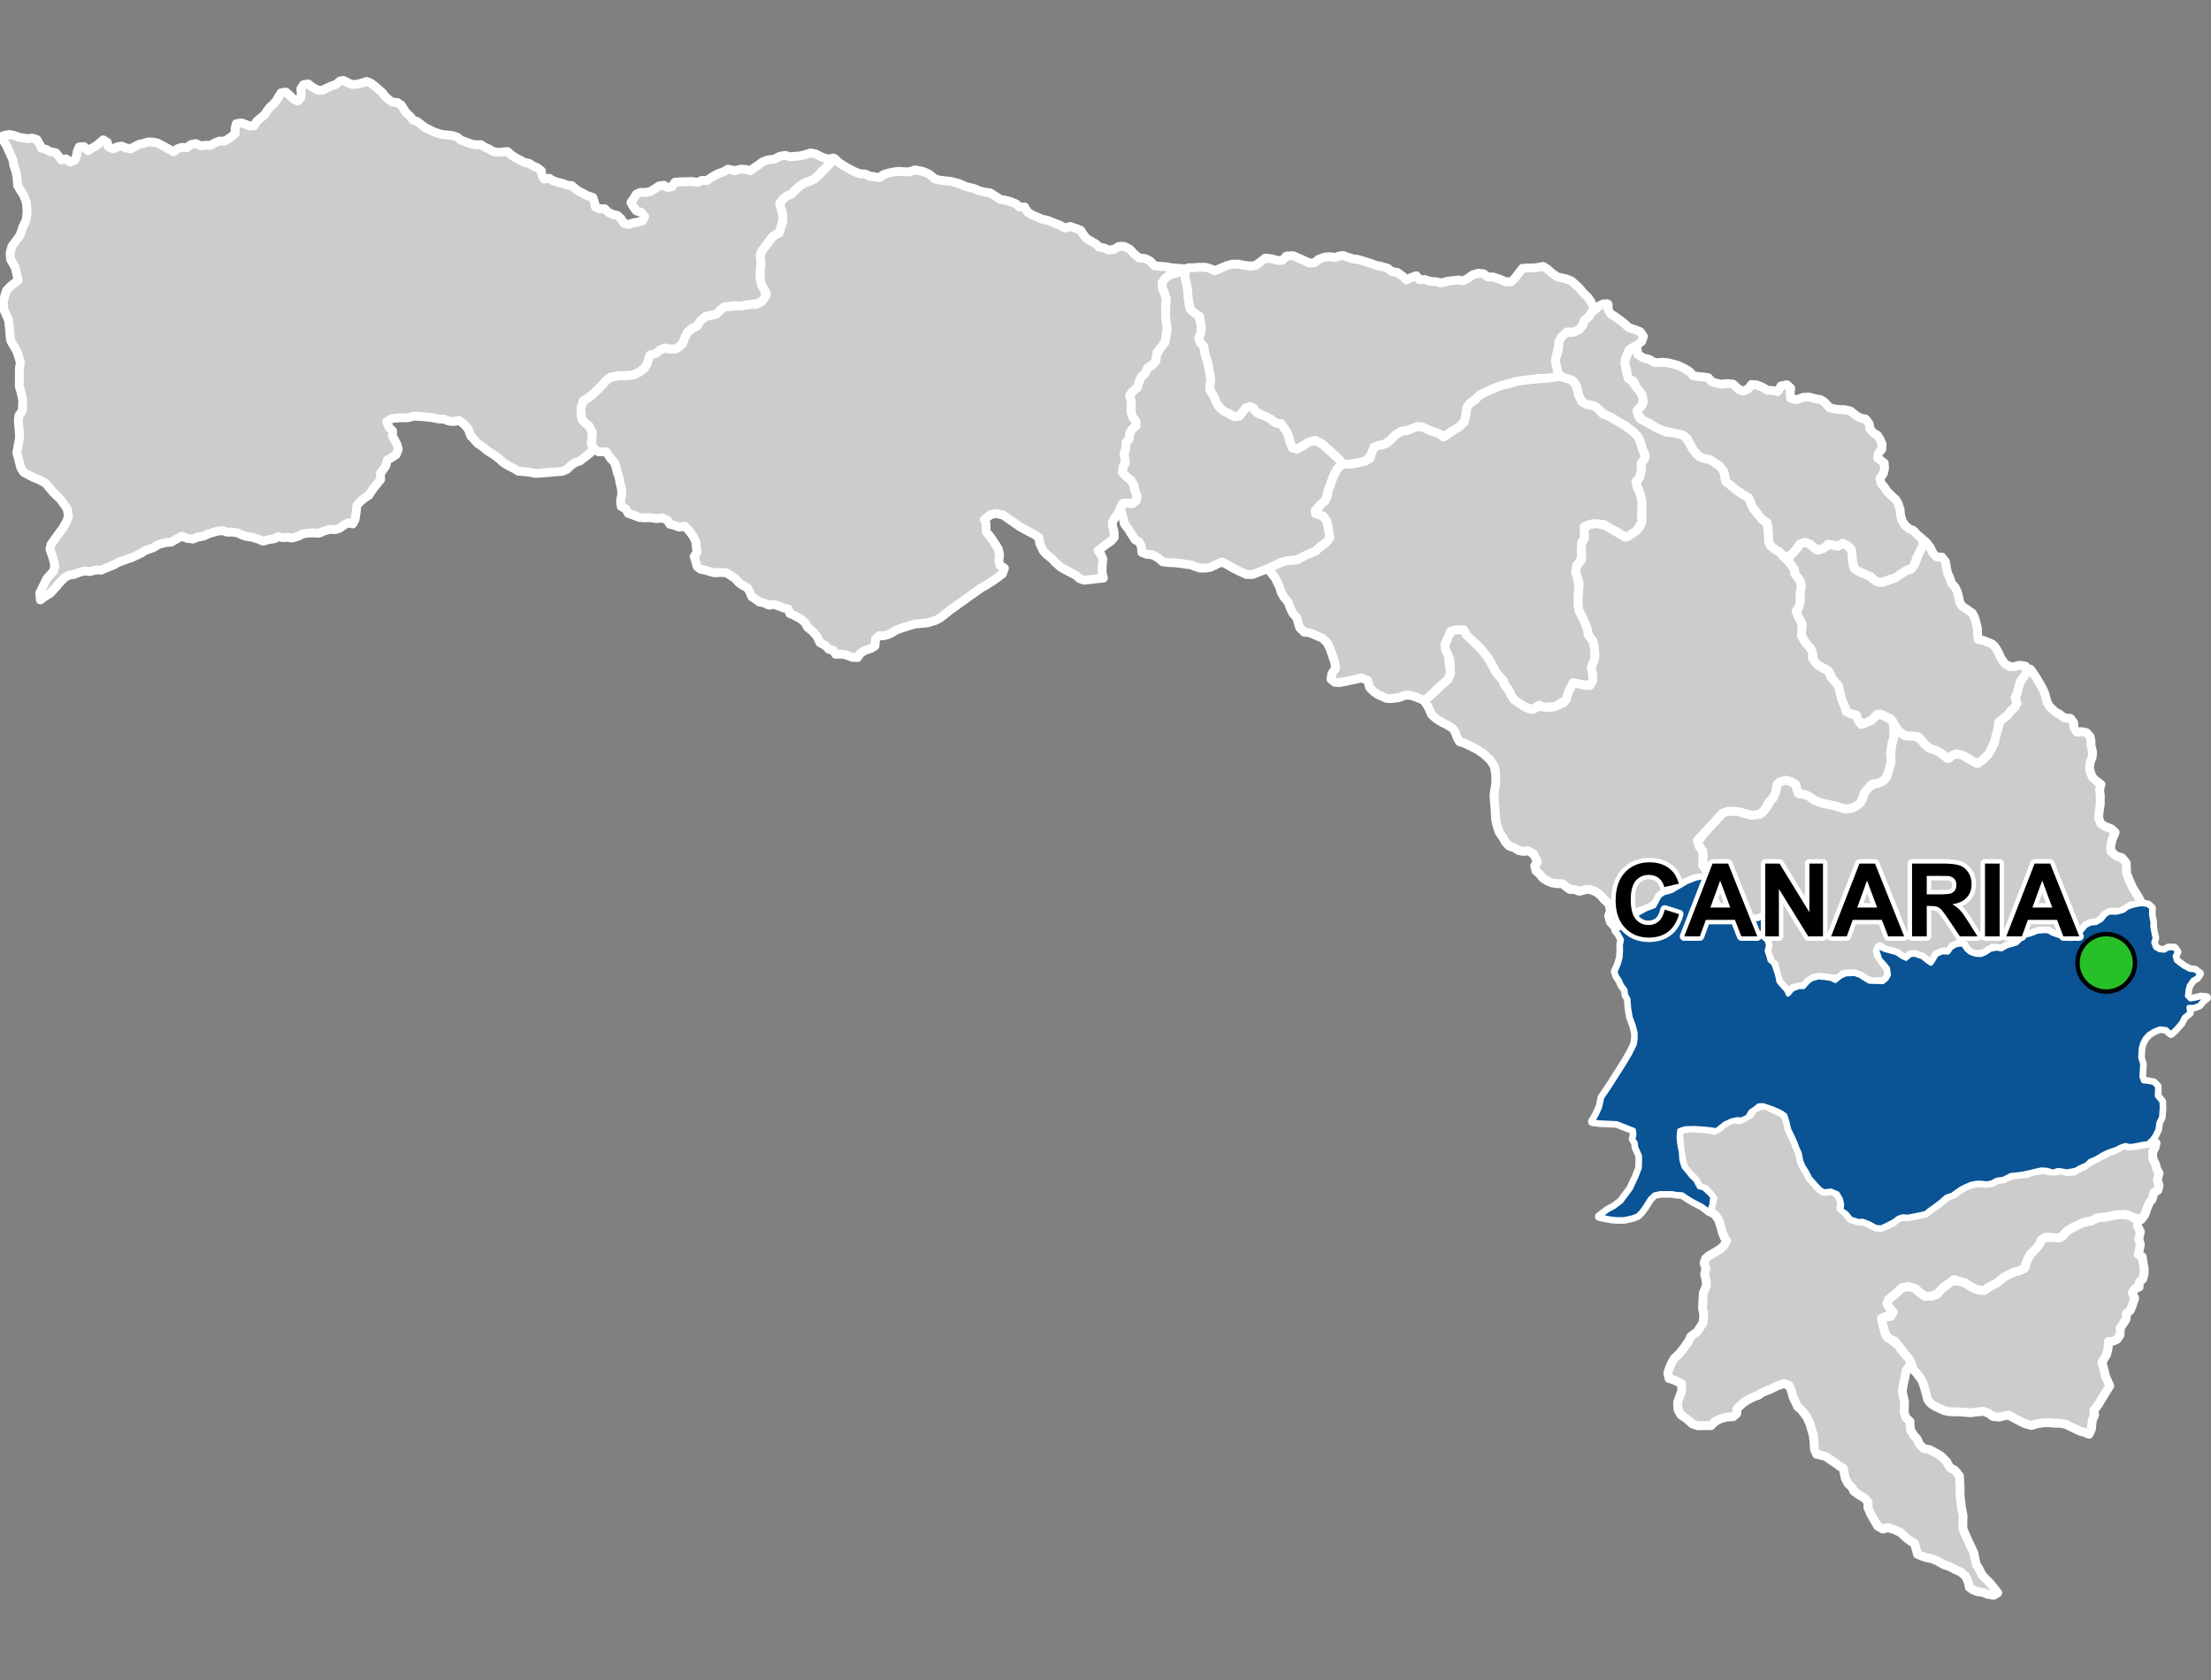 <?xml version="1.0" encoding="UTF-8"?>
<svg width="500pt" height="380pt" version="1.1" viewBox="0 0 500 380" xmlns="http://www.w3.org/2000/svg">
<rect x="0" y="0" width="500" height="380" fill="#808080" stroke="none"/>
<g id="a">
<rect width="500" height="380" fill="none"/>
<path d="m386.93 198.53 0.035 0.301-0.016 1.438 0.191 2.066 0.57 1.195 0.422 1.02 0.598 0.918 1.129 0.512 1.336 0.668 0.891 0.543 1.621 0.207 1.289 0.031 1.496 0.445 1.066-0.031 1.203-0.516 0.238 1.438 0.117 1.102-0.621 0.992 0.473 1.191 0.637 0.824 0.25 1.02-0.305 1.18 0.391 1.145 0.258 0.992 0.859 0.797 0.406 1.156 0.402 1.207 0.359 1.691 0.793 0.922 0.91 0.996 0.441 0.961 0.996-1.152 1.395-0.547 1.102-0.016 1.016-1.148 0.824-0.617 1.559-0.422 1.664 0.168 1.195 0.188 0.922 0.461 1.16-0.957 1.195-0.547 1.996-0.07 1.246 0.43 1.113 0.734 1.039 0.578 1.332 0.035 1.691 0.035 0.797-0.664 0.52-0.926-0.238-1.547-0.688-0.816-1.07-1.219-0.59-1.883-0.113-1.07 1.699 0.848 1.355 0.359 1.52 0.43 1.078 0.785 0.957 0.461 0.938-0.855 1.023-0.086 1.727 0.582 1.008 0.836 0.922 0.633 0.578-0.855 0.719-1.195 1.281-0.543 1.297 0.051 0.734-1.027 1.125-0.68 1.523-0.137 0.812 1.234 0.895 0.707 1.168 0.406 1.219 0.055 1.031-0.461 1.113-0.734 1.41-0.27 1.031 0.188 1.168-0.676 1.031-0.301 1.191-0.324 0.844-0.844 1.137-0.922 1.41-0.379 1.305-0.543 1.355-0.137 1.223 0.027 0.84 0.543 1.223 0.434 1.027 0.273 0.98 0.352 1.109 0.137 1.438-0.543 0.789-1.168 0.945-1.168 1.043-0.57 1.352-0.156 1.23-0.719 0.863-1.102 0.875-0.543 1.66 0.035 1.535-0.41 0.965-0.746 1.211-0.402 1.363-0.309 1.043-0.035 0.988 0.191 0.785 0.684-0.055 1.461 0.312 1.688v1.109l0.25 1.418 0.254 1.113-0.312 1.008 0.438 1.18 0.938 0.531 1.074 0.109 0.969-0.559 1.273 0.012 0.652 0.859-0.508 0.98 0.305 1.012 1.719 1.309 1.367 0.715 1.184 0.117 1.016 0.793-0.617 0.93-0.895 0.496-0.879 1.25-0.262 0.988-0.152 1.402 0.734 0.719 1.074-0.16 1.309-0.336 1.289 0.137-0.855 0.691-0.836 0.984-1.203 0.449-1.172 0.012 0.168 1.301-1.215 0.965-0.617 1.258-0.863 0.992-0.719 0.777-0.746 0.676-1.086-0.965-1.422-0.168-1.344 0.547-1.246 0.785-0.816 0.945-0.535 1.008-0.328 1.074-0.141 2.231 0.449 1.453-0.09 1.621-0.082 1.215 0.379 1.043 1.109 0.117 1.215 0.238 0.82 0.82v1.035l-0.047 1.129 1.066 1.281 0.047 1.387-0.148 2.141-0.605 1.242-0.211 1.535-0.613 1.293-0.664 0.949-0.906 0.867-1.48 0.215-1.168 0.254-1.418 0.211-1.02-0.25-1.047 0.348-1.055 0.539-1.074 0.352-1.004 0.391-1.051 0.527-1.559 0.926-1.242 0.512-0.707 0.727-1.699 0.797-0.883 0.496-1.902 0.359-1.074-0.203-0.992-0.117-1.113 0.367-1.309-0.406-1.34-0.086-1.355 0.309-1.039 0.25-1.73 0.379-1.336 0.18-1.426 0.145-1.668 0.855-1.492 0.199-1.105 0.586-1.094 0.254-1.441-0.148-1.094 0.016-1.09 0.227-1.297 0.559-1.004 0.5-0.98 0.688-0.977 0.707-1.297 0.43-1.152 1.004-1.809 1.383-0.844 0.586-0.969 0.773-1.137 0.242-1.402 0.285-1.422 0.277-1.211-0.094-0.977 0.352-0.949 0.723-1.941 1.008-1.043 0.441-1.207-0.137-1.406-0.809-1.473-0.555-1.031 0.035-1.684-0.547-0.969-1.23-1.113-0.711 0.094-1.328-0.262-1.184-0.758-1.254-1.469-0.617-1.609 0.168-0.879-0.57-1.184-1.277-1.043-1.184-0.805-1.543-0.734-1.137-0.473-1.137-0.355-1.801-0.52-1.137-0.5-1.348-0.727-1.598-0.668-1.34-0.43-1.895-0.426-1.281-0.828-0.59-1.207-0.57-1.066-0.449-1.941-0.641-1.004 0.074-0.848 0.723-0.941 0.617-0.656 1.172-1.34 0.652-1.121-0.051-1.176 0.277-1.492 0.672-1.141 0.906-0.809 0.637-1.547-0.246-1.336-0.125-2.199-0.133-1.973 0.062-1.285 0.418-0.164 1.465 0.164 1.715 0.348 1.695 0.113 1.77 0.469 1.605 1.781 2.184 0.902 0.871 0.812 1.539 1.086 0.309 1 0.926 0.941 0.969-0.207 1.883-0.559 1.383-1.516-1.145-1.863-0.961-1.27-0.742-1.426-0.961-1.27-0.062-0.992-0.188h-2.695l-1.305 0.281-0.992 0.93-1.082 1.734-0.84 1.18-0.836 0.867-1.145 0.465-1.953 0.434h-1.551l-1.242-0.094-2.809-0.543 1.91-1.441 1.395-0.742 1.582-1.18 2.207-2.969 1.27-2.723 0.727-1.875 0.059-1.332-0.004-1.457-0.41-0.949-0.461-1.004-0.094-1-0.531-0.859 0.234-1.031-0.125-1.008-3.859-1.512-3.875-0.18-1.594-0.207 0.941-1.617 0.734-1.621 0.238-1 0.234-1.18 1.824-2.68 3.152-4.977 1.355-2.266 1.059-2.152 0.176-1.148 0.031-1.324-0.414-1.648-0.734-2.062-0.324-1.914-0.09-1.059-0.062-1.027-0.559-1.031-0.125-1.109-0.777-1.016-0.547-1.207-0.602-0.898-0.352-1.031 0.684-1.453 0.477-1.66 0.113-1.625-0.039-1.309 0.246-1.09-0.68-1.316-0.695-0.898 1.262-0.73 1.316-0.477 1.016-0.688 1.359-1.801 1.922-1.055 1.828-0.684 1.176-2.262 0.992-0.684 1.645-0.434 1.176-0.68 2.449-1.426 1.992-0.773 1.086-0.215 1.418-0.016z" fill="#ccc" fill-rule="evenodd"/>
<path d="m386.93 198.53 0.035 0.301-0.016 1.438 0.191 2.066 0.57 1.195 0.422 1.02 0.598 0.918 1.129 0.512 1.336 0.668 0.891 0.543 1.621 0.207 1.289 0.031 1.496 0.445 1.066-0.031 1.203-0.516 0.238 1.438 0.117 1.102-0.621 0.992 0.473 1.191 0.637 0.824 0.25 1.02-0.305 1.18 0.391 1.145 0.258 0.992 0.859 0.797 0.406 1.156 0.402 1.207 0.359 1.691 0.793 0.922 0.91 0.996 0.441 0.961 0.996-1.152 1.395-0.547 1.102-0.016 1.016-1.148 0.824-0.617 1.559-0.422 1.664 0.168 1.195 0.188 0.922 0.461 1.16-0.957 1.195-0.547 1.996-0.07 1.246 0.43 1.113 0.734 1.039 0.578 1.332 0.035 1.691 0.035 0.797-0.664 0.52-0.926-0.238-1.547-0.688-0.816-1.07-1.219-0.59-1.883-0.113-1.07 1.699 0.848 1.355 0.359 1.52 0.43 1.078 0.785 0.957 0.461 0.938-0.855 1.023-0.086 1.727 0.582 1.008 0.836 0.922 0.633 0.578-0.855 0.719-1.195 1.281-0.543 1.297 0.051 0.734-1.027 1.125-0.68 1.523-0.137 0.812 1.234 0.895 0.707 1.168 0.406 1.219 0.055 1.031-0.461 1.113-0.734 1.41-0.27 1.031 0.188 1.168-0.676 1.031-0.301 1.191-0.324 0.844-0.844 1.137-0.922 1.41-0.379 1.305-0.543 1.355-0.137 1.223 0.027 0.84 0.543 1.223 0.434 1.027 0.273 0.98 0.352 1.109 0.137 1.438-0.543 0.789-1.168 0.945-1.168 1.043-0.57 1.352-0.156 1.23-0.719 0.863-1.102 0.875-0.543 1.66 0.035 1.535-0.41 0.965-0.746 1.211-0.402 1.363-0.309 1.043-0.035 0.988 0.191 0.785 0.684-0.055 1.461 0.312 1.688v1.109l0.25 1.418 0.254 1.113-0.312 1.008 0.438 1.18 0.938 0.531 1.074 0.109 0.969-0.559 1.273 0.012 0.652 0.859-0.508 0.98 0.305 1.012 1.719 1.309 1.367 0.715 1.184 0.117 1.016 0.793-0.617 0.93-0.895 0.496-0.879 1.25-0.262 0.988-0.152 1.402 0.734 0.719 1.074-0.16 1.309-0.336 1.289 0.137-0.855 0.691-0.836 0.984-1.203 0.449-1.172 0.012 0.168 1.301-1.215 0.965-0.617 1.258-0.863 0.992-0.719 0.777-0.746 0.676-1.086-0.965-1.422-0.168-1.344 0.547-1.246 0.785-0.816 0.945-0.535 1.008-0.328 1.074-0.141 2.231 0.449 1.453-0.09 1.621-0.082 1.215 0.379 1.043 1.109 0.117 1.215 0.238 0.82 0.82v1.035l-0.047 1.129 1.066 1.281 0.047 1.387-0.148 2.141-0.605 1.242-0.211 1.535-0.613 1.293-0.664 0.949-0.906 0.867-1.48 0.215-1.168 0.254-1.418 0.211-1.02-0.25-1.047 0.348-1.055 0.539-1.074 0.352-1.004 0.391-1.051 0.527-1.559 0.926-1.242 0.512-0.707 0.727-1.699 0.797-0.883 0.496-1.902 0.359-1.074-0.203-0.992-0.117-1.113 0.367-1.309-0.406-1.34-0.086-1.355 0.309-1.039 0.25-1.73 0.379-1.336 0.18-1.426 0.145-1.668 0.855-1.492 0.199-1.105 0.586-1.094 0.254-1.441-0.148-1.094 0.016-1.09 0.227-1.297 0.559-1.004 0.5-0.98 0.688-0.977 0.707-1.297 0.43-1.152 1.004-1.809 1.383-0.844 0.586-0.969 0.773-1.137 0.242-1.402 0.285-1.422 0.277-1.211-0.094-0.977 0.352-0.949 0.723-1.941 1.008-1.043 0.441-1.207-0.137-1.406-0.809-1.473-0.555-1.031 0.035-1.684-0.547-0.969-1.23-1.113-0.711 0.094-1.328-0.262-1.184-0.758-1.254-1.469-0.617-1.609 0.168-0.879-0.57-1.184-1.277-1.043-1.184-0.805-1.543-0.734-1.137-0.473-1.137-0.355-1.801-0.52-1.137-0.5-1.348-0.727-1.598-0.668-1.34-0.43-1.895-0.426-1.281-0.828-0.59-1.207-0.57-1.066-0.449-1.941-0.641-1.004 0.074-0.848 0.723-0.941 0.617-0.656 1.172-1.34 0.652-1.121-0.051-1.176 0.277-1.492 0.672-1.141 0.906-0.809 0.637-1.547-0.246-1.336-0.125-2.199-0.133-1.973 0.062-1.285 0.418-0.164 1.465 0.164 1.715 0.348 1.695 0.113 1.77 0.469 1.605 1.781 2.184 0.902 0.871 0.812 1.539 1.086 0.309 1 0.926 0.941 0.969-0.207 1.883-0.559 1.383-1.516-1.145-1.863-0.961-1.27-0.742-1.426-0.961-1.27-0.062-0.992-0.188h-2.695l-1.305 0.281-0.992 0.93-1.082 1.734-0.84 1.18-0.836 0.867-1.145 0.465-1.953 0.434h-1.551l-1.242-0.094-2.809-0.543 1.91-1.441 1.395-0.742 1.582-1.18 2.207-2.969 1.27-2.723 0.727-1.875 0.059-1.332-0.004-1.457-0.41-0.949-0.461-1.004-0.094-1-0.531-0.859 0.234-1.031-0.125-1.008-3.859-1.512-3.875-0.18-1.594-0.207 0.941-1.617 0.734-1.621 0.238-1 0.234-1.18 1.824-2.68 3.152-4.977 1.355-2.266 1.059-2.152 0.176-1.148 0.031-1.324-0.414-1.648-0.734-2.062-0.324-1.914-0.09-1.059-0.062-1.027-0.559-1.031-0.125-1.109-0.777-1.016-0.547-1.207-0.602-0.898-0.352-1.031 0.684-1.453 0.477-1.66 0.113-1.625-0.039-1.309 0.246-1.09-0.68-1.316-0.695-0.898 1.262-0.73 1.316-0.477 1.016-0.688 1.359-1.801 1.922-1.055 1.828-0.684 1.176-2.262 0.992-0.684 1.645-0.434 1.176-0.68 2.449-1.426 1.992-0.773 1.086-0.215 1.418-0.016 0.906 0.082" fill="none" stroke="#fff" stroke-linecap="round" stroke-linejoin="round" stroke-miterlimit="10" stroke-width="2"/>
<path d="m481.45 274.88 0.258 0.113 1.77 1.137-0.098 1.246 0.66 1.246-0.367 1.59 0.355 1.309-0.238 1.172-0.25 1.047 0.906 0.535 0.176 1.152 0.266 1.473-0.031 1.355-0.297 1.02-0.828 0.84 0.004 1.016-0.969 0.359-0.57 0.906 0.551 1.238-0.578 1.703-0.43 1.066-0.863 0.703-0.094 1.293-0.676 1.074-0.609 0.852-0.062 1.617-0.664 0.988-1 0.461-1.004 0.055-0.012 1.426-0.367 1.516-1.043 1.73 0.492 1.777 0.273 1.344 0.453 0.996 0.539 1.242-0.941 1.488-1.352 2.246-0.602 0.922-0.723 0.852 0.203 1.055-0.52 1.164-0.207 2.062-0.543 1.152-0.996-0.414-1.023-0.281-1.367-0.629-0.906-0.445-0.926-0.484-1.309-0.223-1.289-0.035-1.602-0.117-1.195 0.062-1.289 0.234-1.133 0.34-1.566-0.438-1.141-0.594-1.109-0.57-1.324-0.742-1.086 0.172-0.996 0.285-1.438-0.129-0.957-0.727-1.254-0.469-1.316 0.145-1.555 0.195-1.676-0.141-1.297-0.062-1.723-0.039-1.109-0.199-1.27-0.555-1.02-0.48-0.996-0.703-0.617-0.793-0.301-1.145-0.5-1.848-0.531-1.414-1.121-1.516-0.844-0.926-0.406-1.48-1.297-1.613-1.023-1.465-0.703-0.906-0.684-0.914-1.414-0.574-0.844-1.27-0.363-1.367-0.344-1.039 0.297-1.105 1.762-0.297 0.496-0.926-0.875-1.004-0.543-0.875 0.348-0.973 1.039-0.824 1.004-0.844 0.695-0.988 1.746-0.281 1.52 0.398 1.168 1.004 1.09 0.793 1.602-0.051 1.004-0.281 0.758-0.938 1.223-0.957 1.219-1.203 1.586 0.016 1.664 0.363 0.988 0.707 1.105 0.594 1.289 0.414 1.004 0.016 1.172-0.84 1.551-0.793 0.957-0.875 1.449-0.855 1.551-0.777 1.32-0.328 0.941-0.461 0.461-1.223 0.41-0.973 0.48-0.914 1.07-1.074 0.902-1.07 0.488-0.91 0.715-0.832 1.016-0.031 1.215-0.098 1.281 0.211 1.605-1.48 0.836-0.586 1.039-0.543 1.301-0.629 1.258-0.453 1.098-0.102 1.223-0.695 1.23-0.211 1.125-0.066 1.246-0.305 0.988-0.188 1.305-0.055z" fill="#ccc" fill-rule="evenodd"/>
<path d="m481.45 274.88 0.258 0.113 1.77 1.137-0.098 1.246 0.66 1.246-0.367 1.59 0.355 1.309-0.238 1.172-0.25 1.047 0.906 0.535 0.176 1.152 0.266 1.473-0.031 1.355-0.297 1.02-0.828 0.84 0.004 1.016-0.969 0.359-0.57 0.906 0.551 1.238-0.578 1.703-0.43 1.066-0.863 0.703-0.094 1.293-0.676 1.074-0.609 0.852-0.062 1.617-0.664 0.988-1 0.461-1.004 0.055-0.012 1.426-0.367 1.516-1.043 1.73 0.492 1.777 0.273 1.344 0.453 0.996 0.539 1.242-0.941 1.488-1.352 2.246-0.602 0.922-0.723 0.852 0.203 1.055-0.52 1.164-0.207 2.062-0.543 1.152-0.996-0.414-1.023-0.281-1.367-0.629-0.906-0.445-0.926-0.484-1.309-0.223-1.289-0.035-1.602-0.117-1.195 0.062-1.289 0.234-1.133 0.34-1.566-0.438-1.141-0.594-1.109-0.57-1.324-0.742-1.086 0.172-0.996 0.285-1.438-0.129-0.957-0.727-1.254-0.469-1.316 0.145-1.555 0.195-1.676-0.141-1.297-0.062-1.723-0.039-1.109-0.199-1.27-0.555-1.02-0.48-0.996-0.703-0.617-0.793-0.301-1.145-0.5-1.848-0.531-1.414-1.121-1.516-0.844-0.926-0.406-1.48-1.297-1.613-1.023-1.465-0.703-0.906-0.684-0.914-1.414-0.574-0.844-1.27-0.363-1.367-0.344-1.039 0.297-1.105 1.762-0.297 0.496-0.926-0.875-1.004-0.543-0.875 0.348-0.973 1.039-0.824 1.004-0.844 0.695-0.988 1.746-0.281 1.52 0.398 1.168 1.004 1.09 0.793 1.602-0.051 1.004-0.281 0.758-0.938 1.223-0.957 1.219-1.203 1.586 0.016 1.664 0.363 0.988 0.707 1.105 0.594 1.289 0.414 1.004 0.016 1.172-0.84 1.551-0.793 0.957-0.875 1.449-0.855 1.551-0.777 1.32-0.328 0.941-0.461 0.461-1.223 0.41-0.973 0.48-0.914 1.07-1.074 0.902-1.07 0.488-0.91 0.715-0.832 1.016-0.031 1.215-0.098 1.281 0.211 1.605-1.48 0.836-0.586 1.039-0.543 1.301-0.629 1.258-0.453 1.098-0.102 1.223-0.695 1.23-0.211 1.125-0.066 1.246-0.305 0.988-0.188 1.305-0.055 1.469 0.172" fill="none" stroke="#fff" stroke-linecap="round" stroke-linejoin="round" stroke-miterlimit="10" stroke-width="2"/>
<path d="m399.74 250.14 0.852 0.496 1.066 0.449 1.207 0.57 0.828 0.59 0.426 1.281 0.43 1.895 0.668 1.34 0.727 1.598 0.5 1.348 0.52 1.137 0.355 1.801 0.473 1.137 0.734 1.137 0.805 1.543 1.043 1.184 1.184 1.277 0.879 0.57 1.609-0.168 0.996 0.238 0.875 1.02 0.617 1.371-0.238 1.328 1.258 1.137 0.969 1.23 1.684 0.547 1.031-0.035 1.473 0.555 1.406 0.809 1.207 0.137 1.043-0.441 1.391-0.613 1.5-1.117 0.977-0.352 1.211 0.094 1.422-0.277 1.402-0.285 1.137-0.242 0.82-0.648 0.992-0.711 1.172-0.809 1.238-1.078 0.941-0.609 1.371-0.539 0.93-0.797 1.566-0.879 1.02-0.414 1.367-0.371 1.094-0.016 1.207 0.113 1.328-0.219 1.105-0.586 1.492-0.199 1.238-0.648 1.043-0.27 1.855-0.191 1.113-0.086 1.312-0.543 1.02-0.168 1.656-0.195 1.328 0.316 1.305 0.004 1.203-0.281 1.309 0.391 1.539-0.098 1.246-0.758 0.992-0.383 1.043-0.824 1.613-0.828 1.07-0.578 0.938-0.461 0.906-0.535 1.047-0.336 1.168-0.551 1.281-0.688 1.23 0.305 1.586-0.199 1.168-0.254 1.48-0.215 0.863-0.836 0.977 0.816-0.281 1.105-0.512 0.879 0.035 1.43 0.637 1.391 0.262 1.062 0.543 0.938-0.41 1.484 0.395 1.289-0.266 1.094-0.895 0.492-0.363 1.477-0.719 0.93-0.477 1.191-0.496 1.43-0.773 1.059-1.734-0.41-1.074-0.531-1.102-0.199-1.672 0.082-0.988 0.188-1.246 0.305-1.125 0.066-1.23 0.211-1.094 0.641-1.227 0.156-1.258 0.453-1.301 0.629-1.039 0.543-0.836 0.586-1.016 1.164-1.008 0.312-1.695-0.168-1.109 0.004-0.914 0.602-0.406 1.012-1.074 1.285-0.844 0.809-0.707 1.18-0.41 0.973-0.199 1.074-1.203 0.609-1.32 0.328-1.551 0.777-0.891 0.527-1.516 1.203-1.551 0.793-1.172 0.84-1.004-0.016-1.289-0.414-1.105-0.594-0.988-0.707-0.973-0.25-1.535-0.461-1.367 1.09-1.172 0.758-1.07 1.254-1.336 0.609-1.602 0.051-1.09-0.793-1.168-1.004-1.52-0.398-1.352 0.199-1.09 1.07-1.004 0.844-1.039 0.824-0.348 0.973 0.543 0.875 0.875 1.004-0.496 0.926h-1.004l-1.137 0.492 0.426 1.949 0.363 1.367 0.48 0.973 0.957 0.578 1.504 1.207 0.703 0.906 0.586 0.82 1.375 1.523 0.117 1.172-0.879 1.199-0.496 2.402-0.234 1.051-0.207 1.438 0.527 2.195-0.086 2.488 0.352 1.141 0.965 0.938 0.086 1.844 0.762 1.258 0.793 0.879 0.469 1.113 0.992 1.023 1.289 0.207 1.727 0.938 1.027 0.641 1.172 1.23 0.695 1.277 1.148 0.598 1.023 1.316 0.059 1.199 0.086 1.086v2.281l0.176 1.379 0.176 1.375 0.324 1.641-0.059 1.902v1.023l1.113 2.547 0.469 0.996 0.906 1.934 0.32 1.609 0.266 1.113 0.586 0.906 0.73 1.465 1.801 1.793 0.84 1.062 0.879 1.113-0.91 0.527-1.465-0.215-0.953-0.43-1.223-0.148-1.031-0.395-0.863-0.598-0.223-1.195-0.625-1.328-1.137-0.973-1.227-0.547-1.25-0.645-1.211-0.398-1.562-0.867-1.227-0.527-1.242-0.227-1.07-0.371-0.949-0.402-0.316-1.219-0.363-1.266-0.949-0.516-1.172-0.938-0.984-0.953-1.43-0.664-1.473-0.453-1.113 0.328-1.148-0.625-0.691-1.168-0.895-1.535-0.684-1.617 0.059-1.168-0.805-0.902-1.371-0.809-1.02-0.738-0.473-0.93-0.809-0.742-0.664-1.199-0.27-1.242-0.199-1.066-1.012-0.617-0.887-0.66-0.906-0.605-1.105-0.777-0.996-0.273-1.125-0.246-0.496-1.125-0.094-1.676-0.188-1.578-0.371-1.273-0.34-1.207-0.746-1.613-1.207-1.578-0.836-0.715-1.023-2.141-0.402-1.453-0.496-1.18-1.211-0.465-1.488 0.527-1.672 0.805-1.645 0.652-0.961 0.648-1.074 0.398-1.234 0.605-1.152 0.75-1.352 1.254-0.062 1.109-0.82 0.746-1.496 0.078-1.438 0.418-1.188 0.625-0.879 0.895-2.988 0.023-1.246-0.414-1.328-1.176-1.273-0.867-0.648-1.211-0.094-1.672 0.93-2.449v-1.676l-1.613-0.836-1.238-0.371-0.281-1.211 0.375-1.238 0.496-1.086 0.586-1.023 1.148-1.051 1.117-1.426 0.988-1.426 0.465-1.023 1.52-1.148 1.273-1.984 0.184-1.922-0.309-1.332 0.086-1.66 0.105-1.844 0.703-1.641-0.047-1.031-0.352-1.5 0.258-1.359-0.398-1.195 0.305-0.984 0.844-0.727 1.148-0.656 1.43-0.867 0.773-0.727 0.586-1.125-0.586-0.891-0.398-1.102-0.516-1.852-0.398-1.055-0.75-1.008-1.332-0.754 0.559-1.383 0.34-1.543-1.074-1.309-0.691-0.734-1.395-0.5-0.812-1.539-0.902-0.871-1.609-1.816-0.43-1.176-0.305-1.605-0.367-2.656-0.074-1.367-0.121-1.035 0.562-1 2.219-0.309 2.871 0.184 1.336 0.125 1.113 0.258 1.047-0.527 0.742-0.77 1.32-0.805 1.398-0.5 1.117 0.207 1.16-0.543 1.227-0.711 0.637-1.066 1.078-0.602 1.234-0.375z" fill="#ccc" fill-rule="evenodd"/>
<path d="m399.74 250.14 0.852 0.496 1.066 0.449 1.207 0.57 0.828 0.59 0.426 1.281 0.43 1.895 0.668 1.34 0.727 1.598 0.5 1.348 0.52 1.137 0.355 1.801 0.473 1.137 0.734 1.137 0.805 1.543 1.043 1.184 1.184 1.277 0.879 0.57 1.609-0.168 0.996 0.238 0.875 1.02 0.617 1.371-0.238 1.328 1.258 1.137 0.969 1.23 1.684 0.547 1.031-0.035 1.473 0.555 1.406 0.809 1.207 0.137 1.043-0.441 1.391-0.613 1.5-1.117 0.977-0.352 1.211 0.094 1.422-0.277 1.402-0.285 1.137-0.242 0.82-0.648 0.992-0.711 1.172-0.809 1.238-1.078 0.941-0.609 1.371-0.539 0.93-0.797 1.566-0.879 1.02-0.414 1.367-0.371 1.094-0.016 1.207 0.113 1.328-0.219 1.105-0.586 1.492-0.199 1.238-0.648 1.043-0.27 1.855-0.191 1.113-0.086 1.312-0.543 1.02-0.168 1.656-0.195 1.328 0.316 1.305 0.004 1.203-0.281 1.309 0.391 1.539-0.098 1.246-0.758 0.992-0.383 1.043-0.824 1.613-0.828 1.07-0.578 0.938-0.461 0.906-0.535 1.047-0.336 1.168-0.551 1.281-0.688 1.23 0.305 1.586-0.199 1.168-0.254 1.48-0.215 0.863-0.836 0.977 0.816-0.281 1.105-0.512 0.879 0.035 1.43 0.637 1.391 0.262 1.062 0.543 0.938-0.41 1.484 0.395 1.289-0.266 1.094-0.895 0.492-0.363 1.477-0.719 0.93-0.477 1.191-0.496 1.43-0.773 1.059-1.734-0.41-1.074-0.531-1.102-0.199-1.672 0.082-0.988 0.188-1.246 0.305-1.125 0.066-1.23 0.211-1.094 0.641-1.227 0.156-1.258 0.453-1.301 0.629-1.039 0.543-0.836 0.586-1.016 1.164-1.008 0.312-1.695-0.168-1.109 0.004-0.914 0.602-0.406 1.012-1.074 1.285-0.844 0.809-0.707 1.18-0.41 0.973-0.199 1.074-1.203 0.609-1.32 0.328-1.551 0.777-0.891 0.527-1.516 1.203-1.551 0.793-1.172 0.84-1.004-0.016-1.289-0.414-1.105-0.594-0.988-0.707-0.973-0.25-1.535-0.461-1.367 1.09-1.172 0.758-1.07 1.254-1.336 0.609-1.602 0.051-1.09-0.793-1.168-1.004-1.52-0.398-1.352 0.199-1.09 1.07-1.004 0.844-1.039 0.824-0.348 0.973 0.543 0.875 0.875 1.004-0.496 0.926h-1.004l-1.137 0.492 0.426 1.949 0.363 1.367 0.48 0.973 0.957 0.578 1.504 1.207 0.703 0.906 0.586 0.82 1.375 1.523 0.117 1.172-0.879 1.199-0.496 2.402-0.234 1.051-0.207 1.438 0.527 2.195-0.086 2.488 0.352 1.141 0.965 0.938 0.086 1.844 0.762 1.258 0.793 0.879 0.469 1.113 0.992 1.023 1.289 0.207 1.727 0.938 1.027 0.641 1.172 1.23 0.695 1.277 1.148 0.598 1.023 1.316 0.059 1.199 0.086 1.086v2.281l0.176 1.379 0.176 1.375 0.324 1.641-0.059 1.902v1.023l1.113 2.547 0.469 0.996 0.906 1.934 0.32 1.609 0.266 1.113 0.586 0.906 0.73 1.465 1.801 1.793 0.84 1.062 0.879 1.113-0.91 0.527-1.465-0.215-0.953-0.43-1.223-0.148-1.031-0.395-0.863-0.598-0.223-1.195-0.625-1.328-1.137-0.973-1.227-0.547-1.25-0.645-1.211-0.398-1.562-0.867-1.227-0.527-1.242-0.227-1.07-0.371-0.949-0.402-0.316-1.219-0.363-1.266-0.949-0.516-1.172-0.938-0.984-0.953-1.43-0.664-1.473-0.453-1.113 0.328-1.148-0.625-0.691-1.168-0.895-1.535-0.684-1.617 0.059-1.168-0.805-0.902-1.371-0.809-1.02-0.738-0.473-0.93-0.809-0.742-0.664-1.199-0.27-1.242-0.199-1.066-1.012-0.617-0.887-0.66-0.906-0.605-1.105-0.777-0.996-0.273-1.125-0.246-0.496-1.125-0.094-1.676-0.188-1.578-0.371-1.273-0.34-1.207-0.746-1.613-1.207-1.578-0.836-0.715-1.023-2.141-0.402-1.453-0.496-1.18-1.211-0.465-1.488 0.527-1.672 0.805-1.645 0.652-0.961 0.648-1.074 0.398-1.234 0.605-1.152 0.75-1.352 1.254-0.062 1.109-0.82 0.746-1.496 0.078-1.438 0.418-1.188 0.625-0.879 0.895-2.988 0.023-1.246-0.414-1.328-1.176-1.273-0.867-0.648-1.211-0.094-1.672 0.93-2.449v-1.676l-1.613-0.836-1.238-0.371-0.281-1.211 0.375-1.238 0.496-1.086 0.586-1.023 1.148-1.051 1.117-1.426 0.988-1.426 0.465-1.023 1.52-1.148 1.273-1.984 0.184-1.922-0.309-1.332 0.086-1.66 0.105-1.844 0.703-1.641-0.047-1.031-0.352-1.5 0.258-1.359-0.398-1.195 0.305-0.984 0.844-0.727 1.148-0.656 1.43-0.867 0.773-0.727 0.586-1.125-0.586-0.891-0.398-1.102-0.516-1.852-0.398-1.055-0.75-1.008-1.332-0.754 0.559-1.383 0.34-1.543-1.074-1.309-0.691-0.734-1.395-0.5-0.812-1.539-0.902-0.871-1.609-1.816-0.43-1.176-0.305-1.605-0.367-2.656-0.074-1.367-0.121-1.035 0.562-1 2.219-0.309 2.871 0.184 1.336 0.125 1.113 0.258 1.047-0.527 0.742-0.77 1.32-0.805 1.398-0.5 1.117 0.207 1.16-0.543 1.227-0.711 0.637-1.066 1.078-0.602 1.234-0.375 1.09 0.145" fill="none" stroke="#fff" stroke-linecap="round" stroke-linejoin="round" stroke-miterlimit="10" stroke-width="2"/>
<path d="m459.1 151.34 0.273 0.289 1.023 1.512 0.98 1.617 0.664 1.23 0.375 0.93 0.562 2 0.547 0.922 1.297 1.199 1.016 0.559 0.945 0.754 1.445 0.137 0.707 0.953 0.09 1.191 0.633 0.973 1.086-0.121 1.094 0.219 0.809 0.902 0.219 1.004 0.008 1.051 0.359 1.477-0.117 1.195-0.406 1.004-0.191 1.184 0.199 1.121 0.5 1.223 0.82 0.758 1.078 0.809-0.324 1.23 0.18 1.203-0.027 2.152-0.199 1.266-0.172 1.738 0.488 1.277 1.016 0.641 1.359 0.512 0.891 0.836-0.68 1.574-0.336 1.566 0.051 1.152 1.23 1.055 1.281 0.395 0.949 1.152 0.062 1.227 0.008 1.074 0.793 2.019 0.699 1.461 0.957 1.551 0.809 1.438-1.004 0.938-1.152-0.043-1.379 0.855-1.086 0.641-2.336-0.02-1.098 0.59-0.863 1.102-1.23 0.719-1.352 0.156-1.043 0.57-0.945 1.168-0.789 1.168-0.977 0.488-1.57-0.082-0.98-0.352-1.027-0.273-1.223-0.434-0.84-0.543-1.223-0.027-1.355 0.137-1.305 0.543-1.41 0.379-0.977 0.68-1.004 1.086-1.191 0.324-1.031 0.301-1.168 0.676-1.031-0.188-1.004-0.027-1.004 0.648-1.113 0.68-1.652 0.109-1.168-0.406-0.895-0.707-0.523-1.016-1.129-0.305-1.484 0.598-0.82 1.176-1.535 0.105-1.281 0.543-0.719 1.195-0.578 0.855-0.922-0.633-1.008-0.836-1.727-0.582-1.023 0.086-0.938 0.855-0.957-0.461-1.078-0.785-1.52-0.43-1.355-0.359-1.031-0.664-0.555 0.887 0.223 1.07 1.438 2.031 0.688 0.816 0.238 1.547-0.52 0.926-0.797 0.664-1.129-0.051-1.297 0.102-1.211-0.461-1.539-0.973-1.246-0.43-1.059-0.031-1.449 0.152-1.027 0.973-1.738 0.02-1.195-0.188-1.664-0.168-1.156 0.273-1.227 0.766-0.727 0.984-1.391 0.18-1.227 0.324-0.375 1.207-1.035-0.246-0.484-1.016-1.281-1.242-0.344-0.98-0.445-1.586-0.348-1.461-0.746-0.688-0.535-1.336-0.391-1.145 0.305-1.18-0.25-1.02-0.637-0.824-0.473-1.191 0.516-0.898-0.012-1.195-0.238-1.438-1.203 0.516-1.066 0.031-1.496-0.445-1.289-0.031-1.621-0.207-0.891-0.543-1.336-0.668-1.129-0.512-0.598-0.918-0.422-1.02-0.57-1.195-0.148-1.117-0.109-1.844-0.031-1.117-0.652-1.035-0.812-0.793-0.34-2.059 0.074-1.18-0.434-1.238-0.836-1.273 1.363-2.047 3.008-3.285 1.332-1.426 1.242-0.434h1.207l1.395 0.125 1.117 0.371 1.273 0.359 2.289-0.234 0.84-0.652 0.988-1.457 0.465-1.047 0.816-1.078 0.605-1.551 0.129-1.133 1.176-0.645 1.227-0.074 1.609 0.832 0.434 0.926 0.266 1.211 1.473 0.227 1.258 0.598 0.918 0.707 1.777 0.68 1.039 0.207 1.648 0.344 1.34 0.375 1.156 0.398 1.398-0.152 1-0.414 0.965-0.719 0.512-0.863 0.344-1.211 0.527-0.938 0.895-0.832 1.102-0.531 1.016-0.227 1.59-1.254 0.422-1.195 0.211-1.211 0.441-1.18-0.109-1.344 0.188-2.172 0.555-2.043-0.047-1.406-0.086-1.805 0.742 1.332 1.379 1.312 1.312 0.379 1.57-0.07 1.328 0.934 0.859 1.086 0.828 0.723 0.969 0.293 1.328 0.535 1.207 1 1.086 0.535 0.984-0.98 1.152 0.016 1.262 0.379 1.379 0.879 1.465 0.848 1.227-0.676 0.887-0.836 1.078-1.516 0.805-1.691 0.305-1.375 0.238-1.043 0.438-1.586 0.504-1.078 1.148-0.84 1.008-1.18 0.945-0.875 0.504-0.875-0.395-1.258 0.453-1.098 0.328-1.34 0.145-0.992 0.641-0.93 1.137-1.59z" fill="#ccc" fill-rule="evenodd"/>
<path d="m459.1 151.34 0.273 0.289 1.023 1.512 0.98 1.617 0.664 1.23 0.375 0.93 0.562 2 0.547 0.922 1.297 1.199 1.016 0.559 0.945 0.754 1.445 0.137 0.707 0.953 0.09 1.191 0.633 0.973 1.086-0.121 1.094 0.219 0.809 0.902 0.219 1.004 0.008 1.051 0.359 1.477-0.117 1.195-0.406 1.004-0.191 1.184 0.199 1.121 0.5 1.223 0.82 0.758 1.078 0.809-0.324 1.23 0.18 1.203-0.027 2.152-0.199 1.266-0.172 1.738 0.488 1.277 1.016 0.641 1.359 0.512 0.891 0.836-0.68 1.574-0.336 1.566 0.051 1.152 1.23 1.055 1.281 0.395 0.949 1.152 0.062 1.227 0.008 1.074 0.793 2.019 0.699 1.461 0.957 1.551 0.809 1.438-1.004 0.938-1.152-0.043-1.379 0.855-1.086 0.641-2.336-0.02-1.098 0.59-0.863 1.102-1.23 0.719-1.352 0.156-1.043 0.57-0.945 1.168-0.789 1.168-0.977 0.488-1.57-0.082-0.98-0.352-1.027-0.273-1.223-0.434-0.84-0.543-1.223-0.027-1.355 0.137-1.305 0.543-1.41 0.379-0.977 0.68-1.004 1.086-1.191 0.324-1.031 0.301-1.168 0.676-1.031-0.188-1.004-0.027-1.004 0.648-1.113 0.68-1.652 0.109-1.168-0.406-0.895-0.707-0.523-1.016-1.129-0.305-1.484 0.598-0.82 1.176-1.535 0.105-1.281 0.543-0.719 1.195-0.578 0.855-0.922-0.633-1.008-0.836-1.727-0.582-1.023 0.086-0.938 0.855-0.957-0.461-1.078-0.785-1.52-0.43-1.355-0.359-1.031-0.664-0.555 0.887 0.223 1.07 1.438 2.031 0.688 0.816 0.238 1.547-0.52 0.926-0.797 0.664-1.129-0.051-1.297 0.102-1.211-0.461-1.539-0.973-1.246-0.43-1.059-0.031-1.449 0.152-1.027 0.973-1.738 0.02-1.195-0.188-1.664-0.168-1.156 0.273-1.227 0.766-0.727 0.984-1.391 0.18-1.227 0.324-0.375 1.207-1.035-0.246-0.484-1.016-1.281-1.242-0.344-0.98-0.445-1.586-0.348-1.461-0.746-0.688-0.535-1.336-0.391-1.145 0.305-1.18-0.25-1.02-0.637-0.824-0.473-1.191 0.516-0.898-0.012-1.195-0.238-1.438-1.203 0.516-1.066 0.031-1.496-0.445-1.289-0.031-1.621-0.207-0.891-0.543-1.336-0.668-1.129-0.512-0.598-0.918-0.422-1.02-0.57-1.195-0.148-1.117-0.109-1.844-0.031-1.117-0.652-1.035-0.812-0.793-0.34-2.059 0.074-1.18-0.434-1.238-0.836-1.273 1.363-2.047 3.008-3.285 1.332-1.426 1.242-0.434h1.207l1.395 0.125 1.117 0.371 1.273 0.359 2.289-0.234 0.84-0.652 0.988-1.457 0.465-1.047 0.816-1.078 0.605-1.551 0.129-1.133 1.176-0.645 1.227-0.074 1.609 0.832 0.434 0.926 0.266 1.211 1.473 0.227 1.258 0.598 0.918 0.707 1.777 0.68 1.039 0.207 1.648 0.344 1.34 0.375 1.156 0.398 1.398-0.152 1-0.414 0.965-0.719 0.512-0.863 0.344-1.211 0.527-0.938 0.895-0.832 1.102-0.531 1.016-0.227 1.59-1.254 0.422-1.195 0.211-1.211 0.441-1.18-0.109-1.344 0.188-2.172 0.555-2.043-0.047-1.406-0.086-1.805 0.742 1.332 1.379 1.312 1.312 0.379 1.57-0.07 1.328 0.934 0.859 1.086 0.828 0.723 0.969 0.293 1.328 0.535 1.207 1 1.086 0.535 0.984-0.98 1.152 0.016 1.262 0.379 1.379 0.879 1.465 0.848 1.227-0.676 0.887-0.836 1.078-1.516 0.805-1.691 0.305-1.375 0.238-1.043 0.438-1.586 0.504-1.078 1.148-0.84 1.008-1.18 0.945-0.875 0.504-0.875-0.395-1.258 0.453-1.098 0.328-1.34 0.145-0.992 0.641-0.93 1.137-1.59 0.695-0.559" fill="none" stroke="#fff" stroke-linecap="round" stroke-linejoin="round" stroke-miterlimit="10" stroke-width="2"/>
<path d="m435.58 122.66 0.188 0.18 0.746 0.996 0.602 1.309 0.836 0.82 1.199 0.059 0.812 1.039 0.203 1.344 0.293 1.328 0.477 0.953 0.379 1.188 0.816 0.965 0.488 0.988 0.352 1.316 0.219 1.152 0.57 0.859 1.207 0.789 1.082 0.766 0.496 0.984 0.297 1.07 0.332 1.312 0.02 1.25 0.145 1.285 1.418 0.32 1.766 0.742 0.715 0.727 0.734 1.293 0.535 1.195 0.84 1.184 0.949 0.625 1.055 0.102 1.383-0.336 1.332 0.227 0.344 1.207-0.559 0.93-0.887 1.117-0.477 1.465-0.328 1.34-0.453 1.098 0.395 1.258-0.504 0.875-0.945 0.875-0.605 0.844-0.91 0.738-1.145 0.879-0.137 1.445-0.539 1.82-0.273 1.254-0.434 0.902-0.84 1.719-1.27 1.27-1.121 0.914-1.051-0.344-1.5-0.934-1.07-0.602-1.363-0.262-0.984 0.363-0.965 0.707-1.328-1.105-1.344-0.773-1.262-0.379-1.156-0.863-0.859-1.086-0.762-0.762-1.414-0.152-1.465-0.02-1.52-1.137-1.172-1.816-0.723-0.961-1.75-0.809-1.238-0.152-0.684 0.859-0.91 0.719-1.445 0.672-1.133-0.738-0.426-1.238-0.98-0.309-1.27-0.395-0.402-1.242-0.754-1.262-0.402-1.523-0.273-1.871-0.707-0.855-0.859-0.754-0.297-1.188-0.84-0.988-1.336-0.594-1.727-1.332-0.027-1.102-0.438-1.574-0.859-1.027-0.914-1.211-0.504-1.18 0.262-1.82-0.242-1.008-1.008-1.535 0.242-1.246 0.406-0.918 0.18-1.094-0.051-1.723 0.258-1.207-0.094-1.098-0.453-0.949-0.852-0.738-0.164-1.371-0.641-0.902-0.824-0.949 0.715-1.387 1.164-1.211 0.883-1.207 1.129-0.426 1.16 0.441 0.832 0.801 0.836 0.555 1.191-0.309 0.867-0.703 1.113-0.23 1.52 0.328 1.031-0.656 0.996 0.492 0.965 0.934 0.164 1.16 0.098 1.535 0.23 1.344 1.191 0.945 1.242 0.539 1.082 0.426 0.824 0.699 0.875 0.543 1.227 0.297 1.258-0.438 1.699-0.613 1.051-0.734 1.379-0.938 1.105-0.281 0.742-0.824 0.492-1.246 0.543-1.621 1.004-1.684 0.52-0.938z" fill="#ccc" fill-rule="evenodd"/>
<path d="m435.58 122.66 0.188 0.18 0.746 0.996 0.602 1.309 0.836 0.82 1.199 0.059 0.812 1.039 0.203 1.344 0.293 1.328 0.477 0.953 0.379 1.188 0.816 0.965 0.488 0.988 0.352 1.316 0.219 1.152 0.57 0.859 1.207 0.789 1.082 0.766 0.496 0.984 0.297 1.07 0.332 1.312 0.02 1.25 0.145 1.285 1.418 0.32 1.766 0.742 0.715 0.727 0.734 1.293 0.535 1.195 0.84 1.184 0.949 0.625 1.055 0.102 1.383-0.336 1.332 0.227 0.344 1.207-0.559 0.93-0.887 1.117-0.477 1.465-0.328 1.34-0.453 1.098 0.395 1.258-0.504 0.875-0.945 0.875-0.605 0.844-0.91 0.738-1.145 0.879-0.137 1.445-0.539 1.82-0.273 1.254-0.434 0.902-0.84 1.719-1.27 1.27-1.121 0.914-1.051-0.344-1.5-0.934-1.07-0.602-1.363-0.262-0.984 0.363-0.965 0.707-1.328-1.105-1.344-0.773-1.262-0.379-1.156-0.863-0.859-1.086-0.762-0.762-1.414-0.152-1.465-0.02-1.52-1.137-1.172-1.816-0.723-0.961-1.75-0.809-1.238-0.152-0.684 0.859-0.91 0.719-1.445 0.672-1.133-0.738-0.426-1.238-0.98-0.309-1.27-0.395-0.402-1.242-0.754-1.262-0.402-1.523-0.273-1.871-0.707-0.855-0.859-0.754-0.297-1.188-0.84-0.988-1.336-0.594-1.727-1.332-0.027-1.102-0.438-1.574-0.859-1.027-0.914-1.211-0.504-1.18 0.262-1.82-0.242-1.008-1.008-1.535 0.242-1.246 0.406-0.918 0.18-1.094-0.051-1.723 0.258-1.207-0.094-1.098-0.453-0.949-0.852-0.738-0.164-1.371-0.641-0.902-0.824-0.949 0.715-1.387 1.164-1.211 0.883-1.207 1.129-0.426 1.16 0.441 0.832 0.801 0.836 0.555 1.191-0.309 0.867-0.703 1.113-0.23 1.52 0.328 1.031-0.656 0.996 0.492 0.965 0.934 0.164 1.16 0.098 1.535 0.23 1.344 1.191 0.945 1.242 0.539 1.082 0.426 0.824 0.699 0.875 0.543 1.227 0.297 1.258-0.438 1.699-0.613 1.051-0.734 1.379-0.938 1.105-0.281 0.742-0.824 0.492-1.246 0.543-1.621 1.004-1.684 0.52-0.938 0.168 0.203" fill="none" stroke="#fff" stroke-linecap="round" stroke-linejoin="round" stroke-miterlimit="10" stroke-width="2"/>
<path d="m188.58 35.781 0.336 0.234 0.816 0.785 0.887 0.57 0.914 0.543 1.02 0.566 0.988 0.477 0.984 0.355 1.133 0.039 0.953 0.477 1 0.137 1.258 0.223 0.953-0.703 1.309-0.387 1.074-0.219 1.062-0.129 1.168 0.086 1.199 0.039 1.27-0.457 1.754 0.348 1.359 0.559 1.469 1.18 1.105 0.25 1.309 0.156 1.199 0.129 1.824 0.488 1.508 0.684 1.781 0.402 1.352 0.582 1.285 0.293 1.027 0.125 1.551 0.965 0.836 0.559 1.074 0.133 1.129 0.312 1.324 0.531 0.766 0.734 1.168-0.035 0.609 1.125 1.223 0.746 1.176 0.477 0.93 0.418 1.258 0.258 1.184 0.488 1.535 0.586 1.215 0.664 1.098-0.363 1.34 0.449 1.09 0.426 0.586 0.914 0.727 0.953 0.914 0.535 1.164 0.641 0.773 0.75 1.254 0.238 0.918 0.441 1.258-0.191 1.027-0.641 1.148-0.012 1.324 0.633 1.047 1.137 1.109 0.879 1.344 0.121 1.133 0.57 1.016 1.086 1.418 0.102 1.141 0.074 1.312 0.254 1.227 0.109 1.543 0.109-1.172 0.809-1.039 0.316-1.016 0.246-1.027 0.809-0.719 1.055 0.09 1.141 0.43 1.074 0.445 1.273-0.082 1.215-0.102 1.277 0.102 1.922 0.305 2.359-0.238 2.481-1.152 1.949-0.941 0.945-0.117 1.469-0.43 0.957-1.578 1.16-0.574 1.219-0.871 0.801-0.5 1.195-0.395 1.266-1.055 0.836-0.645 0.887 0.324 1.242 0.023 1.242-0.023 1.34 0.305 1.012 0.793 1.031-0.027 1.062-0.844 0.719-0.531 0.867-0.102 1.262-0.766 0.883-0.059 1.461-0.359 1.004 0.137 1.012 0.18 1.133-0.551 0.902-0.137 1.219 0.832 0.895 0.945 0.691 0.691 1.031 0.32 1.406 0.496 1.293 0.004 1.008-0.852 0.586-1.25 0.113-1.023-0.043-0.562 0.906-0.461 1.094-0.887 1.328-0.566 1 0.102 1.043 0.281 0.988 0.07 1.344-0.672 0.812-1.223 0.832-1.77 1.355 0.637 0.863 0.453 1.094-0.18 1.746 0.02 1.371 0.281 1.16-1.461 0.137-1.609 0.207-1.363 0.133-0.957-0.363-0.844-0.75-1.5-0.773-1.898-1.039-1.219-1.051-0.812-0.906-1.207-0.945-0.766-0.859-0.789-1.656-0.168-1.316-1.086-0.711-0.98-0.504-2.117-1.148-2.172-1.512-1.762-1.223-1.676-0.324-1.078 0.227-1.488 1.102 0.41 1.027-0.02 1.723 0.961 1.152 0.902 1.332 0.906 1.402 0.301 1.324-0.191 1.414 0.332 1.09 0.957 0.543-0.449 1.312-0.953 0.723-1.105 0.777-1.762 1.133-0.941 0.504-7.047 5.031-2.141 1.699-1.07 0.629-1.98 0.598-1.48 0.129-1.133 0.094-1.574 0.438-1.414 0.441-1.32 0.473-1.605 0.945-1.258 0.383-1.086 0.004-0.828 0.719-0.129 1.566-0.875 0.57-1.426 0.473-1.004 0.633-0.641 0.969-1.27-0.074-1.445-0.562-1.129-0.156-1.105 0.055-0.543-0.895-1.02-0.258-0.723-0.797-1.266-0.688-0.617-1.348-0.98-1.145-1.25-1.031-0.426-0.922-0.973-0.852-1.609-0.891-0.945-0.375-0.352-1.039-1.102-0.258-1.148-0.469-1.047-0.32-1.074 0.195-1.102-0.523-1.07-0.23-0.871-0.625-0.859-0.574-0.387-0.961-0.531-0.98-1.121-0.621-0.828-0.57-0.812-0.914-1.129-0.758-0.852-0.57-1.141-0.086-1.668 0.055-1.008-0.266-1.055-0.34-1.004-0.172-0.812-0.617-0.344-1.312-0.324-0.977 0.668-1.023-0.211-1.191-0.055-1.066-0.574-1.188-0.898-1.273-1.059-1.098-1.199 0.219-1.176-0.414-1.012-0.262-0.516-0.895-1.176-0.531-1.391 0.18-1.367-0.25-1.32 0.059-1.137-0.098-1.102-0.441-1.391-0.465-0.516-0.988-1.082-0.59-0.152-1.246 0.305-1.598-0.09-1.25-0.293-1.09-0.191-1.168-0.449-1.336-0.32-1.297-0.324-0.945-0.859-0.906-0.961-1.512-1.77-0.012-0.977-0.57-0.664-1.242 0.148-1.324 0.043-1.082-0.68-1.559-1-0.797-0.648-0.789-0.16-1.07-0.039-1.617 0.543-1.516 1.254-0.75 1.012-0.848 1.051-0.988 1.008-1.051 0.91-1.031 0.973-0.668 1.695-0.281 1.324-0.043 1.98-0.133 1.512-0.695 1.109-0.914 0.602-1.004 0.094-1.266 0.887-0.848 1.984-1.016 1.133-0.367 1.199 0.254 1.336-0.117 1.316-1.059 0.461-1.246 0.668-1.363 1.016-0.852 0.961-0.5 0.977-1.238 1.102-0.988 1.469-0.34 1.055-0.23 0.844-0.879 0.914-0.754 1.324-0.09 1.434-0.09 1.898-0.195 1.27-0.18 1.238 0.035 1.305-0.695 0.664-0.863 0.395-1-0.898-1.363-0.43-1.234-0.09-1.598 0.023-1.18 0.156-1.027-0.027-1.027-0.141-1.035 0.281-0.969 0.785-0.992 0.996-1.387 0.895-1.121 1.332-0.676 0.336-1.246 0.477-1.246 0.016-1.641-0.227-0.98-0.488-1.344 0.699-1.137 0.828-0.758 1.133-0.445 0.871-0.926 0.785-0.73 0.742-0.672 1.301-0.406 1.137-0.477 0.812-0.629 0.883-0.773 0.855-1.008 0.922-0.867 0.996-1.059z" fill="#ccc" fill-rule="evenodd"/>
<path d="m188.58 35.781 0.336 0.234 0.816 0.785 0.887 0.57 0.914 0.543 1.02 0.566 0.988 0.477 0.984 0.355 1.133 0.039 0.953 0.477 1 0.137 1.258 0.223 0.953-0.703 1.309-0.387 1.074-0.219 1.062-0.129 1.168 0.086 1.199 0.039 1.27-0.457 1.754 0.348 1.359 0.559 1.469 1.18 1.105 0.25 1.309 0.156 1.199 0.129 1.824 0.488 1.508 0.684 1.781 0.402 1.352 0.582 1.285 0.293 1.027 0.125 1.551 0.965 0.836 0.559 1.074 0.133 1.129 0.312 1.324 0.531 0.766 0.734 1.168-0.035 0.609 1.125 1.223 0.746 1.176 0.477 0.93 0.418 1.258 0.258 1.184 0.488 1.535 0.586 1.215 0.664 1.098-0.363 1.34 0.449 1.09 0.426 0.586 0.914 0.727 0.953 0.914 0.535 1.164 0.641 0.773 0.75 1.254 0.238 0.918 0.441 1.258-0.191 1.027-0.641 1.148-0.012 1.324 0.633 1.047 1.137 1.109 0.879 1.344 0.121 1.133 0.57 1.016 1.086 1.418 0.102 1.141 0.074 1.312 0.254 1.227 0.109 1.543 0.109-1.172 0.809-1.039 0.316-1.016 0.246-1.027 0.809-0.719 1.055 0.09 1.141 0.43 1.074 0.445 1.273-0.082 1.215-0.102 1.277 0.102 1.922 0.305 2.359-0.238 2.481-1.152 1.949-0.941 0.945-0.117 1.469-0.43 0.957-1.578 1.16-0.574 1.219-0.871 0.801-0.5 1.195-0.395 1.266-1.055 0.836-0.645 0.887 0.324 1.242 0.023 1.242-0.023 1.34 0.305 1.012 0.793 1.031-0.027 1.062-0.844 0.719-0.531 0.867-0.102 1.262-0.766 0.883-0.059 1.461-0.359 1.004 0.137 1.012 0.18 1.133-0.551 0.902-0.137 1.219 0.832 0.895 0.945 0.691 0.691 1.031 0.32 1.406 0.496 1.293 0.004 1.008-0.852 0.586-1.25 0.113-1.023-0.043-0.562 0.906-0.461 1.094-0.887 1.328-0.566 1 0.102 1.043 0.281 0.988 0.07 1.344-0.672 0.812-1.223 0.832-1.77 1.355 0.637 0.863 0.453 1.094-0.18 1.746 0.02 1.371 0.281 1.16-1.461 0.137-1.609 0.207-1.363 0.133-0.957-0.363-0.844-0.75-1.5-0.773-1.898-1.039-1.219-1.051-0.812-0.906-1.207-0.945-0.766-0.859-0.789-1.656-0.168-1.316-1.086-0.711-0.98-0.504-2.117-1.148-2.172-1.512-1.762-1.223-1.676-0.324-1.078 0.227-1.488 1.102 0.41 1.027-0.02 1.723 0.961 1.152 0.902 1.332 0.906 1.402 0.301 1.324-0.191 1.414 0.332 1.09 0.957 0.543-0.449 1.312-0.953 0.723-1.105 0.777-1.762 1.133-0.941 0.504-7.047 5.031-2.141 1.699-1.07 0.629-1.98 0.598-1.48 0.129-1.133 0.094-1.574 0.438-1.414 0.441-1.32 0.473-1.605 0.945-1.258 0.383-1.086 0.004-0.828 0.719-0.129 1.566-0.875 0.57-1.426 0.473-1.004 0.633-0.641 0.969-1.27-0.074-1.445-0.562-1.129-0.156-1.105 0.055-0.543-0.895-1.02-0.258-0.723-0.797-1.266-0.688-0.617-1.348-0.98-1.145-1.25-1.031-0.426-0.922-0.973-0.852-1.609-0.891-0.945-0.375-0.352-1.039-1.102-0.258-1.148-0.469-1.047-0.32-1.074 0.195-1.102-0.523-1.07-0.23-0.871-0.625-0.859-0.574-0.387-0.961-0.531-0.98-1.121-0.621-0.828-0.57-0.812-0.914-1.129-0.758-0.852-0.57-1.141-0.086-1.668 0.055-1.008-0.266-1.055-0.34-1.004-0.172-0.812-0.617-0.344-1.312-0.324-0.977 0.668-1.023-0.211-1.191-0.055-1.066-0.574-1.188-0.898-1.273-1.059-1.098-1.199 0.219-1.176-0.414-1.012-0.262-0.516-0.895-1.176-0.531-1.391 0.18-1.367-0.25-1.32 0.059-1.137-0.098-1.102-0.441-1.391-0.465-0.516-0.988-1.082-0.59-0.152-1.246 0.305-1.598-0.09-1.25-0.293-1.09-0.191-1.168-0.449-1.336-0.32-1.297-0.324-0.945-0.859-0.906-0.961-1.512-1.77-0.012-0.977-0.57-0.664-1.242 0.148-1.324 0.043-1.082-0.68-1.559-1-0.797-0.648-0.789-0.16-1.07-0.039-1.617 0.543-1.516 1.254-0.75 1.012-0.848 1.051-0.988 1.008-1.051 0.91-1.031 0.973-0.668 1.695-0.281 1.324-0.043 1.98-0.133 1.512-0.695 1.109-0.914 0.602-1.004 0.094-1.266 0.887-0.848 1.984-1.016 1.133-0.367 1.199 0.254 1.336-0.117 1.316-1.059 0.461-1.246 0.668-1.363 1.016-0.852 0.961-0.5 0.977-1.238 1.102-0.988 1.469-0.34 1.055-0.23 0.844-0.879 0.914-0.754 1.324-0.09 1.434-0.09 1.898-0.195 1.27-0.18 1.238 0.035 1.305-0.695 0.664-0.863 0.395-1-0.898-1.363-0.43-1.234-0.09-1.598 0.023-1.18 0.156-1.027-0.027-1.027-0.141-1.035 0.281-0.969 0.785-0.992 0.996-1.387 0.895-1.121 1.332-0.676 0.336-1.246 0.477-1.246 0.016-1.641-0.227-0.98-0.488-1.344 0.699-1.137 0.828-0.758 1.133-0.445 0.871-0.926 0.785-0.73 0.742-0.672 1.301-0.406 1.137-0.477 0.812-0.629 0.883-0.773 0.855-1.008 0.922-0.867 0.996-1.059 0.324-0.59" fill="none" stroke="#fff" stroke-linecap="round" stroke-linejoin="round" stroke-miterlimit="10" stroke-width="2"/>
<path d="m268.02 61.527-0.055 0.602 0.383 2.019 0.238 1.414 0.07 1.262 0.227 0.98 0.09 1.504 0.668 1.145 1.273 0.73 0.539 1.555 0.195 1.141-0.043 1.273-0.496 1.379 0.367 0.973 0.754 0.863 0.238 1.445 0.355 1.199 0.387 1.211 0.203 1.41 0.32 1.348 0.074 1.16-0.234 1.016 0.047 1.129 0.762 1.039 0.582 1.176 0.516 1.23 0.836 0.902 1.059 0.613 0.914 0.559 1.047 0.477 1.258-0.586 0.711-0.965 0.852-0.922 1.09 0.223 0.516 0.863 0.891 0.727 0.984 0.234 1.406 0.707 0.887 0.742 0.953 0.375 1.117 0.438 0.801 1.148 0.59 1.414 0.387 1.434 0.438 1.148 1.051 0.32 1.238-0.664 1.215-0.84 0.93-0.496 1.488 0.277 1.582 1.176 1.309 1.16 0.797 0.762 0.926 0.863 0.879 1.043-1.234 1.238-0.5 0.914-0.414 0.91-0.414 1.055-0.578 1.574-0.27 1.141-0.539 1.574-1.141 0.953-1.137 1.324 1.16 0.809 1.367 1.199 0.332 1.203 0.434 1.926-0.27 1.555-2.133 1.676-0.727 0.703-1.199 0.559-2.445 1.246-1.863 0.391-2.359 0.414-1.348 0.621-0.91 0.457-1.16 0.477-1.598 0.602-1.363 0.559h-1.43l-1.656-0.746-1.348-0.684-1.43-0.828-1.078-0.559-0.953 0.371-1.695 0.828-1.141 0.168h-1.223l-1.137-0.375-0.934-0.371-1.035-0.105-0.992-0.164-1.824-0.207-1.098-0.02-1.449-0.188-1.016-0.891-1.262-0.684-1.266-0.105-1.137-0.434-0.125-1.387-0.438-0.934-0.973-0.559-0.703-1.098-0.809-1.285-0.871-1.137-0.328-1.41-0.551-2.035 0.328-1.027 1.086-0.266 1.246 0.137 0.895-0.707 0.152-1.086-0.496-1.293-0.254-1.246-0.551-0.922-1.152-0.961-0.832-0.895 0.137-1.219 0.551-0.902-0.18-1.133-0.137-1.012 0.359-1.004 0.059-1.461 0.766-0.883 0.102-1.262 0.531-0.867 0.844-0.719 0.027-1.062-0.793-1.031-0.305-1.012 0.023-1.34-0.023-1.242-0.324-1.242 0.645-0.887 1.055-0.836 0.395-1.266 0.5-1.195 0.871-0.801 0.574-1.219 1.109-0.668 0.777-0.922 0.062-1.109 0.578-1.266 1.406-1.844 0.523-3.152-0.262-1.418-0.145-2.019 0.102-2.121 0.082-1.215-0.445-1.273-0.43-1.074-0.09-1.141 0.719-1.055 1.027-0.809 1.016-0.246 1.039-0.316 1.172-0.809z" fill="#ccc" fill-rule="evenodd"/>
<path d="m268.02 61.527-0.055 0.602 0.383 2.019 0.238 1.414 0.07 1.262 0.227 0.98 0.09 1.504 0.668 1.145 1.273 0.73 0.539 1.555 0.195 1.141-0.043 1.273-0.496 1.379 0.367 0.973 0.754 0.863 0.238 1.445 0.355 1.199 0.387 1.211 0.203 1.41 0.32 1.348 0.074 1.16-0.234 1.016 0.047 1.129 0.762 1.039 0.582 1.176 0.516 1.23 0.836 0.902 1.059 0.613 0.914 0.559 1.047 0.477 1.258-0.586 0.711-0.965 0.852-0.922 1.09 0.223 0.516 0.863 0.891 0.727 0.984 0.234 1.406 0.707 0.887 0.742 0.953 0.375 1.117 0.438 0.801 1.148 0.59 1.414 0.387 1.434 0.438 1.148 1.051 0.32 1.238-0.664 1.215-0.84 0.93-0.496 1.488 0.277 1.582 1.176 1.309 1.16 0.797 0.762 0.926 0.863 0.879 1.043-1.234 1.238-0.5 0.914-0.414 0.91-0.414 1.055-0.578 1.574-0.27 1.141-0.539 1.574-1.141 0.953-1.137 1.324 1.16 0.809 1.367 1.199 0.332 1.203 0.434 1.926-0.27 1.555-2.133 1.676-0.727 0.703-1.199 0.559-2.445 1.246-1.863 0.391-2.359 0.414-1.348 0.621-0.91 0.457-1.16 0.477-1.598 0.602-1.363 0.559h-1.43l-1.656-0.746-1.348-0.684-1.43-0.828-1.078-0.559-0.953 0.371-1.695 0.828-1.141 0.168h-1.223l-1.137-0.375-0.934-0.371-1.035-0.105-0.992-0.164-1.824-0.207-1.098-0.02-1.449-0.188-1.016-0.891-1.262-0.684-1.266-0.105-1.137-0.434-0.125-1.387-0.438-0.934-0.973-0.559-0.703-1.098-0.809-1.285-0.871-1.137-0.328-1.41-0.551-2.035 0.328-1.027 1.086-0.266 1.246 0.137 0.895-0.707 0.152-1.086-0.496-1.293-0.254-1.246-0.551-0.922-1.152-0.961-0.832-0.895 0.137-1.219 0.551-0.902-0.18-1.133-0.137-1.012 0.359-1.004 0.059-1.461 0.766-0.883 0.102-1.262 0.531-0.867 0.844-0.719 0.027-1.062-0.793-1.031-0.305-1.012 0.023-1.34-0.023-1.242-0.324-1.242 0.645-0.887 1.055-0.836 0.395-1.266 0.5-1.195 0.871-0.801 0.574-1.219 1.109-0.668 0.777-0.922 0.062-1.109 0.578-1.266 1.406-1.844 0.523-3.152-0.262-1.418-0.145-2.019 0.102-2.121 0.082-1.215-0.445-1.273-0.43-1.074-0.09-1.141 0.719-1.055 1.027-0.809 1.016-0.246 1.039-0.316 1.172-0.809 0.258 0.738" fill="none" stroke="#fff" stroke-linecap="round" stroke-linejoin="round" stroke-miterlimit="10" stroke-width="2"/>
<path d="m363.45 68.688 0.219 0.152-0.008 1.242 0.605 0.949 1.129 0.672 1.648 1.238 1.309 1.168 1.559 0.516 1.016 0.414 0.73 1.055-0.391 1.133-0.918 0.73-1.102 0.664-0.914 0.621-0.352 1.18-0.457 0.891 0.105 1.84 0.324 1.555 0.777 0.973 0.879 1.277 1.141 1.395 0.891 1.562-0.148 1.227-0.488 1.016-0.844 0.844 0.695 1.691 1.543 0.828 1.465 0.832 1.719 0.871 1.348 0.527 1.344 0.117 1.461 0.293 1.277 0.531 0.961 1.41 0.902 1.547 0.773 1.062 1.125 0.723 1.422 0.352 1.203 0.559 0.91 0.676 1.203 0.82 0.418 1.094 0.145 1.188 1.195 1.551 1.023 0.871 0.965 0.695 0.902 0.602 1.297 0.754 0.512 1.266 0.484 1.055 1.055 1.324 0.965 1.238 1.172 0.812 0.242 1.746 0.062 1.145 0.027 1.418 0.512 0.934 0.965 0.754 0.938 0.492 0.906 1.055 0.988 1.035 0.824 0.949 0.641 0.902 0.129 1.062 0.645 0.871 0.695 1.125 0.094 1.098-0.258 1.207 0.035 1.125v1.031l-0.309 1.145-0.613 0.848 0.68 1.664 0.68 1.23-0.086 1.512-0.066 1.16 0.984 1.688 0.898 0.941 0.637 1.074-0.043 1.359 1.051 1.469 1.316 0.785 1.203 0.57 0.574 1.379 0.805 0.945 0.973 1.223 0.273 1.137 0.402 1.672 0.754 1.848 0.262 1.059 1.082 0.527 1.137 0.207 0.598 1.391 0.621 0.789 1.062-0.363 1.34-0.617 0.738-0.824 1.133-0.566 1.785 0.93 1.012 0.633 0.258 1.355 0.066 2.285-0.402 1.27-0.371 2.293 0.094 1.359-0.016 1.016-0.316 1.117-0.695 2.09-0.711 0.816-1.242 0.512-1.301 0.199-0.848 0.922-0.922 1.059-0.449 1.484-0.512 0.863-0.965 0.719-1 0.414-1.398 0.152-1.156-0.398-1.34-0.375-1.648-0.344-1.039-0.207-1.777-0.68-0.918-0.707-1.258-0.598-1.133-0.074-0.625-1.078-0.227-1.078-1.23-0.699-1.02-0.266-1.305 0.32-0.758 0.699-0.262 1.684-0.57 1.324-0.832 0.773-0.949 1.719-1.117 1.117-1.766 0.309-1.797-0.434-1.117-0.371-1.395-0.125h-1.207l-1.242 0.434-1.332 1.426-3.008 3.285-1.395 1.488 0.434 1.336 0.809 1.051 0.059 1.336-0.07 1.945 1.148 1.434 0.59 0.895-1.371 0.348-1.898 0.215-1.992 0.773-1.797 0.93-1.828 1.176-1.645 0.434-0.992 0.684-0.836 1.703-1.363 0.961-2.234 0.809-1.852 2.328-1.016 0.688-1.133 0.383-1.742-0.02-0.934-1.031-0.371-1.387 0.453-1.051-0.43-1.688-1-0.887-0.809-0.957-1.02-0.797-1.395-0.566-1.211 0.09-1.184 0.336-1.141-0.395-1.066-0.035-0.82-0.602-0.84-0.684h-1.223l-1.098-0.184-0.973-0.387-1.02-0.617-0.852-1.012-0.785-0.684-0.312-1.188 0.625-0.793-0.395-0.922-0.512-0.965-1.156-0.66-1.09 0.098-1.055-0.168-0.926-0.602-1.297-0.445-0.809-0.863-0.562-1.043-0.77-1.055-0.535-1.508-0.312-1.297-0.207-3.266-0.105-1.168-0.102-1.238 0.137-1.062 0.297-1.754-0.062-2.203-0.266-1.504-0.859-1.395-1.613-1.504-1.402-0.93-1.273-0.688-1.719-0.785-1.055-0.34-0.613-1.18-0.344-1.027-0.637-0.859-1.227-0.734-0.98-0.492-1.297-0.785-1.18-1.004-0.785-1.766-0.895-1.441 0.879-0.695 1.352-1.242 1.641-1.566 1.43-1.195 0.652-1.449-0.141-3.137-0.988-2.137-0.168-1.273 0.484-0.918 0.449-1.367 0.918-0.859 1.609-0.355 1.086 0.484 1.91 2.359 0.883 0.824 0.898 0.898 1.195 1.461 0.992 1.609 0.715 1.285 0.449 0.898 0.809 0.941 0.766 0.809 0.402 1.172 0.82 0.934 0.508 0.977 0.719 1.273 1.32 0.895 1.215 0.812 0.918 0.438 1.496-0.188 1.07-0.555 1.062 0.422 1.805-0.074 2.332-0.969 1.016-2.207 0.645-1.734 1.215-0.547 2.16 0.594 1.613-1.164-0.051-1.441-0.496-1.164 0.695-1.711 0.324-1.219-0.199-2.281-0.297-1.141-0.695-0.844-0.473-1.043-0.398-1.711-0.965-2.109-0.523-0.918-0.273-1.242-0.047-1.586 0.18-1.984 0.121-1.633-0.598-1.754-0.234-1.34 0.594-1.309 0.754-0.852 0.039-1.559-0.227-1.695 0.684-1.273 0.172-1.219-0.113-1.277 1.109-0.938 1.262-0.258 1.293 0.027 1.781 0.691 1.238 0.805 1.691 0.977 0.949 0.602 1.582-0.805 1.148-0.859 0.777-1.008 0.285-1.465-0.055-2.492 0.082-1.035-0.18-1.133-0.246-1.004-0.375-1.07-0.602-1.152 0.836-1.48 0.391-1.461-0.27-1.301 0.758-1.348 0.418-0.984-0.539-0.98-0.418-1.57-0.465-1.031-0.566-0.934-2.195-1.871-1.113-0.672-0.906-0.504-1.32-0.859-1.344-0.57-1.238-0.816-1.074-1.07-1.258-0.422-1.395-0.305-0.988-1.211-0.473-1.617-0.234-1.039-0.566-1.098-1.312-0.605-1.434-0.41-0.977-1.199-0.266-1.332-0.238-0.98 0.121-1.008 0.504-1.309 0.129-2.113 0.551-1.121 1.281-1.168 1.281 0.059 1.52-0.699 0.699-0.77 0.473-1.242 1.043-0.879 0.52-0.902 0.953-0.75 0.773-0.684 0.945-0.492z" fill="#ccc" fill-rule="evenodd"/>
<path d="m363.45 68.688 0.219 0.152-0.008 1.242 0.605 0.949 1.129 0.672 1.648 1.238 1.309 1.168 1.559 0.516 1.016 0.414 0.73 1.055-0.391 1.133-0.918 0.73-1.102 0.664-0.914 0.621-0.352 1.18-0.457 0.891 0.105 1.84 0.324 1.555 0.777 0.973 0.879 1.277 1.141 1.395 0.891 1.562-0.148 1.227-0.488 1.016-0.844 0.844 0.695 1.691 1.543 0.828 1.465 0.832 1.719 0.871 1.348 0.527 1.344 0.117 1.461 0.293 1.277 0.531 0.961 1.41 0.902 1.547 0.773 1.062 1.125 0.723 1.422 0.352 1.203 0.559 0.91 0.676 1.203 0.82 0.418 1.094 0.145 1.188 1.195 1.551 1.023 0.871 0.965 0.695 0.902 0.602 1.297 0.754 0.512 1.266 0.484 1.055 1.055 1.324 0.965 1.238 1.172 0.812 0.242 1.746 0.062 1.145 0.027 1.418 0.512 0.934 0.965 0.754 0.938 0.492 0.906 1.055 0.988 1.035 0.824 0.949 0.641 0.902 0.129 1.062 0.645 0.871 0.695 1.125 0.094 1.098-0.258 1.207 0.035 1.125v1.031l-0.309 1.145-0.613 0.848 0.68 1.664 0.68 1.23-0.086 1.512-0.066 1.16 0.984 1.688 0.898 0.941 0.637 1.074-0.043 1.359 1.051 1.469 1.316 0.785 1.203 0.57 0.574 1.379 0.805 0.945 0.973 1.223 0.273 1.137 0.402 1.672 0.754 1.848 0.262 1.059 1.082 0.527 1.137 0.207 0.598 1.391 0.621 0.789 1.062-0.363 1.34-0.617 0.738-0.824 1.133-0.566 1.785 0.93 1.012 0.633 0.258 1.355 0.066 2.285-0.402 1.27-0.371 2.293 0.094 1.359-0.016 1.016-0.316 1.117-0.695 2.09-0.711 0.816-1.242 0.512-1.301 0.199-0.848 0.922-0.922 1.059-0.449 1.484-0.512 0.863-0.965 0.719-1 0.414-1.398 0.152-1.156-0.398-1.34-0.375-1.648-0.344-1.039-0.207-1.777-0.68-0.918-0.707-1.258-0.598-1.133-0.074-0.625-1.078-0.227-1.078-1.23-0.699-1.02-0.266-1.305 0.32-0.758 0.699-0.262 1.684-0.57 1.324-0.832 0.773-0.949 1.719-1.117 1.117-1.766 0.309-1.797-0.434-1.117-0.371-1.395-0.125h-1.207l-1.242 0.434-1.332 1.426-3.008 3.285-1.395 1.488 0.434 1.336 0.809 1.051 0.059 1.336-0.07 1.945 1.148 1.434 0.59 0.895-1.371 0.348-1.898 0.215-1.992 0.773-1.797 0.93-1.828 1.176-1.645 0.434-0.992 0.684-0.836 1.703-1.363 0.961-2.234 0.809-1.852 2.328-1.016 0.688-1.133 0.383-1.742-0.02-0.934-1.031-0.371-1.387 0.453-1.051-0.43-1.688-1-0.887-0.809-0.957-1.02-0.797-1.395-0.566-1.211 0.09-1.184 0.336-1.141-0.395-1.066-0.035-0.82-0.602-0.84-0.684h-1.223l-1.098-0.184-0.973-0.387-1.02-0.617-0.852-1.012-0.785-0.684-0.312-1.188 0.625-0.793-0.395-0.922-0.512-0.965-1.156-0.66-1.09 0.098-1.055-0.168-0.926-0.602-1.297-0.445-0.809-0.863-0.562-1.043-0.77-1.055-0.535-1.508-0.312-1.297-0.207-3.266-0.105-1.168-0.102-1.238 0.137-1.062 0.297-1.754-0.062-2.203-0.266-1.504-0.859-1.395-1.613-1.504-1.402-0.93-1.273-0.688-1.719-0.785-1.055-0.34-0.613-1.18-0.344-1.027-0.637-0.859-1.227-0.734-0.98-0.492-1.297-0.785-1.18-1.004-0.785-1.766-0.895-1.441 0.879-0.695 1.352-1.242 1.641-1.566 1.43-1.195 0.652-1.449-0.141-3.137-0.988-2.137-0.168-1.273 0.484-0.918 0.449-1.367 0.918-0.859 1.609-0.355 1.086 0.484 1.91 2.359 0.883 0.824 0.898 0.898 1.195 1.461 0.992 1.609 0.715 1.285 0.449 0.898 0.809 0.941 0.766 0.809 0.402 1.172 0.82 0.934 0.508 0.977 0.719 1.273 1.32 0.895 1.215 0.812 0.918 0.438 1.496-0.188 1.07-0.555 1.062 0.422 1.805-0.074 2.332-0.969 1.016-2.207 0.645-1.734 1.215-0.547 2.16 0.594 1.613-1.164-0.051-1.441-0.496-1.164 0.695-1.711 0.324-1.219-0.199-2.281-0.297-1.141-0.695-0.844-0.473-1.043-0.398-1.711-0.965-2.109-0.523-0.918-0.273-1.242-0.047-1.586 0.18-1.984 0.121-1.633-0.598-1.754-0.234-1.34 0.594-1.309 0.754-0.852 0.039-1.559-0.227-1.695 0.684-1.273 0.172-1.219-0.113-1.277 1.109-0.938 1.262-0.258 1.293 0.027 1.781 0.691 1.238 0.805 1.691 0.977 0.949 0.602 1.582-0.805 1.148-0.859 0.777-1.008 0.285-1.465-0.055-2.492 0.082-1.035-0.18-1.133-0.246-1.004-0.375-1.07-0.602-1.152 0.836-1.48 0.391-1.461-0.27-1.301 0.758-1.348 0.418-0.984-0.539-0.98-0.418-1.57-0.465-1.031-0.566-0.934-2.195-1.871-1.113-0.672-0.906-0.504-1.32-0.859-1.344-0.57-1.238-0.816-1.074-1.07-1.258-0.422-1.395-0.305-0.988-1.211-0.473-1.617-0.234-1.039-0.566-1.098-1.312-0.605-1.434-0.41-0.977-1.199-0.266-1.332-0.238-0.98 0.121-1.008 0.504-1.309 0.129-2.113 0.551-1.121 1.281-1.168 1.281 0.059 1.52-0.699 0.699-0.77 0.473-1.242 1.043-0.879 0.52-0.902 0.953-0.75 0.773-0.684 0.945-0.492 0.91-0.051" fill="none" stroke="#fff" stroke-linecap="round" stroke-linejoin="round" stroke-miterlimit="10" stroke-width="2"/>
<path d="m77.52 18.195h0.121l0.934 0.449 0.914 0.43 1.086 0.012 1.23-0.293 1.066-0.371 0.957 0.359 0.883 0.656 0.816 0.707 0.934 0.809 0.609 0.828 0.805 0.707 0.828 0.609 1.156 0.09 0.871 0.566 0.59 0.938 0.598 0.895 0.785 0.668 0.734 0.914 0.992 0.363 0.867 0.684 0.836 0.641 0.961 0.465 0.945 0.473 0.965 0.344 1.121 0.309 1.156 0.078 1.156 0.172 1.004 0.344 0.793 0.672 1.117 0.391 1.172 0.434 1.105 0.223 1.086-0.055 0.902 0.566 0.945 0.422 0.883 0.562 1.117 0.219 1.191-0.098 1.039-0.098 0.836 0.781 0.996 0.629 0.895 0.469 1.008 0.559 1.125 0.223 0.934 0.625 0.961 0.391 0.867 0.672 0.133 1 0.508 0.863 1.125-0.176 0.91 0.566 1.074 0.367 1.156 0.25 0.961 0.406 1.012 0.066 0.785 0.715 0.871 0.594 1.008 0.516 0.938 0.488 1.164 0.367 0.352 1.039 0.262 1.156 0.961 0.375h1.121l0.777 0.773 0.988 0.504 1.125 0.234 0.816 0.766 0.609 0.988 1.105 0.309 0.934-0.363 1.219-0.215 1.004-0.258 0.434-0.988-0.707-0.922-1.16-0.367-0.734-0.977-0.48-0.906 0.605-0.883 0.637-1.02 0.961-0.391 1.09 0.027 1.125-0.223 0.969-0.598 0.934-0.645 1.113-0.164 0.871 0.512 0.996-0.188 0.629-1.004 1.281-0.102 1.469-0.023 1.023-0.055 1.363 0.207 0.918-0.445 1.215 0.027 1.289-0.906 1.355-0.703 0.996-0.328 1.117-0.637 1.523 0.352 1.398-0.359 1.129 0.082 1 0.281 0.871-0.668 0.918-0.602 0.988-0.73 1.129-0.441 1.504-0.18 1.25-0.641 1.246-0.215 0.984 0.32 2.316-0.188 1.156-0.281 1.223-0.387 1.133 0.188 1.445 0.746 1.43 0.48 1.113-0.277-0.766 1.191-0.816 0.918-0.93 0.883-0.828 0.926-0.922 0.828-1.039 0.449-1.176 0.434-1.316 0.895-0.785 0.73-0.871 0.926-1.133 0.445-0.828 0.758-0.688 0.883 0.324 1.207 0.379 1.371 0.055 1.066-0.363 1.387-0.449 1.5-1.402 0.855-0.895 1.121-0.996 1.387-0.785 0.992-0.281 0.969 0.141 1.035 0.027 1.027-0.156 1.027-0.023 1.18 0.051 1.027 0.309 1.375 0.699 1.148 0.234 1.18-0.594 0.934-1.074 0.805-1.809 0.25-1.27 0.18-1.023 0.16-1.449-0.051-2.184 0.266-0.914 0.754-0.844 0.879-1.055 0.23-1.469 0.34-1.102 0.988-0.738 1.121-1.199 0.617-1.016 0.852-0.668 1.363-0.461 1.246-1.316 1.059-1.336 0.117-1.199-0.254-1.133 0.367-1.016 0.879-1.336 0.367-0.613 1.883-0.602 1.004-1.109 0.914-1.512 0.695-1.98 0.133-1.324 0.043-1.695 0.281-0.973 0.668-0.91 1.031-1.008 1.051-1.051 0.988-1.012 0.848-1.254 0.75-0.543 1.516 0.039 1.617 0.16 1.07 0.648 0.789 0.887 0.668 0.797 1.391-0.047 1.379-0.18 1.094 0.324 1.059-0.375 1.102-0.895 0.734-1.559 1.215-1.121 0.402-1.012 0.684-0.738 0.75-1.141 0.535-1.344 0.09-1.367 0.129-1.961 0.152-1.344 0.09-1.559-0.293-1.145-0.129-1.234-0.082-0.996-0.613-1.082-0.535-1.301-0.777-0.828-0.781-1.086-0.836-1.703-1.098-1.078-0.883-1.152-0.777-0.758-0.879-0.793-0.855-0.559-1.543-1.023-1.148-1.066-0.766-1.227 0.27-1.109-0.125-1.121-0.449-1.094-0.008-1.902-0.379-2.109-0.176-1.633-0.09-1.391 0.367h-1.137l-1.324 0.043-1.211 0.152-1.086 0.723 0.559 1.27 0.781 0.777-0.02 1.16 1.02 1.922 0.281 1.082-0.449 1.156-0.863 0.605-1.168 0.68-0.352 1.348-0.629 0.859-0.57 0.863 0.047 1.316-1.66 2.035-1.043 1.578-0.973 0.598-0.984 0.84-0.723 0.832-0.125 1.312-0.266 1.852-0.543 1-1.066-0.234-0.938 0.543-1.016 0.695-0.953 0.297-1.141-0.07-1.395 0.379-1.141 0.512-1.473-0.094-1.242 0.082-1.016 0.195-0.969 0.512-1.34 0.375-1.027-0.148-1 0.066-1.074-0.223-0.926 0.477-1.277 0.195-1.266 0.344-1.133-0.473-1.438-0.441-1.168-0.152-1.125-0.367-0.941-0.445-1.316-0.176-1.023 0.023-0.973-0.344-1.02 0.082-1.004 0.25-1.293 0.418-1.062 0.5-1.363 0.223-0.973 0.422-1.355-0.16-1.215-0.5-1.469 0.82-0.934 0.543-1.105 0.086-1.645 0.41-1.336 0.777-1.844 0.645-0.891 0.594-2.098 0.992-1.305 0.434-1.68 0.613-0.895 0.516-1.453 0.609-1.609 0.656-1.047-0.066-1.477 0.387-1.176-0.137-1.359 0.359-1.113 0.449-1.145 0.16-0.938 0.578-1.223 1.234-0.812 0.98-1.156 1.266-1.32 0.805-0.945 0.719-0.141-1.535 1.578-3.254 1.52-1.699 0.328-1.219-0.418-1.758-0.684-1.992 0.207-1.074 1.43-1.992 1.281-1.727 0.832-1.488 0.418-1.227-0.27-1.633-1.457-2.055-1.785-1.758-1.668-1.992-1.516-0.812-1.379-0.551-2.019-1.078-0.652-0.984-0.535-2.023-0.387-1.461 0.617-3.418-0.055-1.195-0.238-2.648 0.121-1.102 0.805-1.16 0.086-2.32-0.445-2.055-0.328-1.043v-2.828l0.023-1.324 0.207-1.344-0.766-2.484-0.922-1.516-0.535-1.012-0.211-2.266-0.207-2.199-0.465-1.047-0.605-1.367-0.211-1.516 0.449-1.789 0.336-1.047 1.109-1.125 1.527-1.16-0.625-2.828-1.074-1.922-0.125-1.406 0.43-1.586 1.16-1.547 0.652-0.895 0.598-1.785 0.801-1.66 0.211-1.91-0.148-1.965-0.535-1.551-0.926-1.488-0.539-0.953-0.105-1.559-0.25-1.441-0.516-1.527-0.156-1.16-1.598-3.531-1.168-1.758 0.977-0.371 1.027-0.156 1.023 0.23 1.023 0.375 1.023 0.191 1.027 0.141 1.023-0.113 1.027 0.316 0.582 1.012 0.449 0.93 1.07 0.309 0.965 0.531 1.215 0.223 0.656 0.801 0.633 0.844 1.008-0.285 0.961 0.738 1.055-0.41 0.352-0.941 0.191-1.082 0.434-0.988 1.09-0.082 0.91 0.941 0.836-0.566 0.898-0.473 0.879-0.719 0.82-0.707 0.895 0.547 0.27 1.004 1.059 0.484 0.977-0.465 0.996-0.148 0.992 0.422 1.023 0.191 0.93-0.539 0.992-0.488 1.027-0.23 1.027-0.316 1.023 0.043 1.027 0.191 0.883 0.465 0.996 0.531 0.926 0.516 0.887 0.516 0.895-0.719 0.992-0.316 1.039 0.121 0.949-0.734 1.148-0.234 1.059 0.5 1.156-0.109 1.137-0.004 0.895-0.531 1.043-0.426 1.137 0.027 0.898-0.516 0.812-0.578 0.754-0.68-0.016-1.078 0.238-1.082 1.137-0.207 0.961 0.328 0.965 0.391 1.035-0.078 0.484-0.926 0.91-0.773 0.945-0.781 0.559-0.879 0.609-0.805 0.766-0.672 0.688-0.797 0.512-0.879 0.574-0.93 1.098-0.16 0.828 0.727 0.848 0.812 1.016 0.484 0.699-0.789 0.082-0.996-0.098-1.004 0.609-0.914 1.066-0.172 1.059 0.828 1.078 0.566 1.023 0.074 1.027-0.52 1.062-0.477 1.082-0.387 0.836-0.723z" fill="#ccc" fill-rule="evenodd"/>
<path d="m77.52 18.195h0.121l0.934 0.449 0.914 0.43 1.086 0.012 1.23-0.293 1.066-0.371 0.957 0.359 0.883 0.656 0.816 0.707 0.934 0.809 0.609 0.828 0.805 0.707 0.828 0.609 1.156 0.09 0.871 0.566 0.59 0.938 0.598 0.895 0.785 0.668 0.734 0.914 0.992 0.363 0.867 0.684 0.836 0.641 0.961 0.465 0.945 0.473 0.965 0.344 1.121 0.309 1.156 0.078 1.156 0.172 1.004 0.344 0.793 0.672 1.117 0.391 1.172 0.434 1.105 0.223 1.086-0.055 0.902 0.566 0.945 0.422 0.883 0.562 1.117 0.219 1.191-0.098 1.039-0.098 0.836 0.781 0.996 0.629 0.895 0.469 1.008 0.559 1.125 0.223 0.934 0.625 0.961 0.391 0.867 0.672 0.133 1 0.508 0.863 1.125-0.176 0.91 0.566 1.074 0.367 1.156 0.25 0.961 0.406 1.012 0.066 0.785 0.715 0.871 0.594 1.008 0.516 0.938 0.488 1.164 0.367 0.352 1.039 0.262 1.156 0.961 0.375h1.121l0.777 0.773 0.988 0.504 1.125 0.234 0.816 0.766 0.609 0.988 1.105 0.309 0.934-0.363 1.219-0.215 1.004-0.258 0.434-0.988-0.707-0.922-1.16-0.367-0.734-0.977-0.48-0.906 0.605-0.883 0.637-1.02 0.961-0.391 1.09 0.027 1.125-0.223 0.969-0.598 0.934-0.645 1.113-0.164 0.871 0.512 0.996-0.188 0.629-1.004 1.281-0.102 1.469-0.023 1.023-0.055 1.363 0.207 0.918-0.445 1.215 0.027 1.289-0.906 1.355-0.703 0.996-0.328 1.117-0.637 1.523 0.352 1.398-0.359 1.129 0.082 1 0.281 0.871-0.668 0.918-0.602 0.988-0.73 1.129-0.441 1.504-0.18 1.25-0.641 1.246-0.215 0.984 0.32 2.316-0.188 1.156-0.281 1.223-0.387 1.133 0.188 1.445 0.746 1.43 0.48 1.113-0.277-0.766 1.191-0.816 0.918-0.93 0.883-0.828 0.926-0.922 0.828-1.039 0.449-1.176 0.434-1.316 0.895-0.785 0.73-0.871 0.926-1.133 0.445-0.828 0.758-0.688 0.883 0.324 1.207 0.379 1.371 0.055 1.066-0.363 1.387-0.449 1.5-1.402 0.855-0.895 1.121-0.996 1.387-0.785 0.992-0.281 0.969 0.141 1.035 0.027 1.027-0.156 1.027-0.023 1.18 0.051 1.027 0.309 1.375 0.699 1.148 0.234 1.18-0.594 0.934-1.074 0.805-1.809 0.25-1.27 0.18-1.023 0.16-1.449-0.051-2.184 0.266-0.914 0.754-0.844 0.879-1.055 0.23-1.469 0.34-1.102 0.988-0.738 1.121-1.199 0.617-1.016 0.852-0.668 1.363-0.461 1.246-1.316 1.059-1.336 0.117-1.199-0.254-1.133 0.367-1.016 0.879-1.336 0.367-0.613 1.883-0.602 1.004-1.109 0.914-1.512 0.695-1.98 0.133-1.324 0.043-1.695 0.281-0.973 0.668-0.91 1.031-1.008 1.051-1.051 0.988-1.012 0.848-1.254 0.75-0.543 1.516 0.039 1.617 0.16 1.07 0.648 0.789 0.887 0.668 0.797 1.391-0.047 1.379-0.18 1.094 0.324 1.059-0.375 1.102-0.895 0.734-1.559 1.215-1.121 0.402-1.012 0.684-0.738 0.75-1.141 0.535-1.344 0.09-1.367 0.129-1.961 0.152-1.344 0.09-1.559-0.293-1.145-0.129-1.234-0.082-0.996-0.613-1.082-0.535-1.301-0.777-0.828-0.781-1.086-0.836-1.703-1.098-1.078-0.883-1.152-0.777-0.758-0.879-0.793-0.855-0.559-1.543-1.023-1.148-1.066-0.766-1.227 0.27-1.109-0.125-1.121-0.449-1.094-0.008-1.902-0.379-2.109-0.176-1.633-0.09-1.391 0.367h-1.137l-1.324 0.043-1.211 0.152-1.086 0.723 0.559 1.27 0.781 0.777-0.02 1.16 1.02 1.922 0.281 1.082-0.449 1.156-0.863 0.605-1.168 0.68-0.352 1.348-0.629 0.859-0.57 0.863 0.047 1.316-1.66 2.035-1.043 1.578-0.973 0.598-0.984 0.84-0.723 0.832-0.125 1.312-0.266 1.852-0.543 1-1.066-0.234-0.938 0.543-1.016 0.695-0.953 0.297-1.141-0.07-1.395 0.379-1.141 0.512-1.473-0.094-1.242 0.082-1.016 0.195-0.969 0.512-1.34 0.375-1.027-0.148-1 0.066-1.074-0.223-0.926 0.477-1.277 0.195-1.266 0.344-1.133-0.473-1.438-0.441-1.168-0.152-1.125-0.367-0.941-0.445-1.316-0.176-1.023 0.023-0.973-0.344-1.02 0.082-1.004 0.25-1.293 0.418-1.062 0.5-1.363 0.223-0.973 0.422-1.355-0.16-1.215-0.5-1.469 0.82-0.934 0.543-1.105 0.086-1.645 0.41-1.336 0.777-1.844 0.645-0.891 0.594-2.098 0.992-1.305 0.434-1.68 0.613-0.895 0.516-1.453 0.609-1.609 0.656-1.047-0.066-1.477 0.387-1.176-0.137-1.359 0.359-1.113 0.449-1.145 0.16-0.938 0.578-1.223 1.234-0.812 0.98-1.156 1.266-1.32 0.805-0.945 0.719-0.141-1.535 1.578-3.254 1.52-1.699 0.328-1.219-0.418-1.758-0.684-1.992 0.207-1.074 1.43-1.992 1.281-1.727 0.832-1.488 0.418-1.227-0.27-1.633-1.457-2.055-1.785-1.758-1.668-1.992-1.516-0.812-1.379-0.551-2.019-1.078-0.652-0.984-0.535-2.023-0.387-1.461 0.617-3.418-0.055-1.195-0.238-2.648 0.121-1.102 0.805-1.16 0.086-2.32-0.445-2.055-0.328-1.043v-2.828l0.023-1.324 0.207-1.344-0.766-2.484-0.922-1.516-0.535-1.012-0.211-2.266-0.207-2.199-0.465-1.047-0.605-1.367-0.211-1.516 0.449-1.789 0.336-1.047 1.109-1.125 1.527-1.16-0.625-2.828-1.074-1.922-0.125-1.406 0.43-1.586 1.16-1.547 0.652-0.895 0.598-1.785 0.801-1.66 0.211-1.91-0.148-1.965-0.535-1.551-0.926-1.488-0.539-0.953-0.105-1.559-0.25-1.441-0.516-1.527-0.156-1.16-1.598-3.531-1.168-1.758 0.977-0.371 1.027-0.156 1.023 0.23 1.023 0.375 1.023 0.191 1.027 0.141 1.023-0.113 1.027 0.316 0.582 1.012 0.449 0.93 1.07 0.309 0.965 0.531 1.215 0.223 0.656 0.801 0.633 0.844 1.008-0.285 0.961 0.738 1.055-0.41 0.352-0.941 0.191-1.082 0.434-0.988 1.09-0.082 0.91 0.941 0.836-0.566 0.898-0.473 0.879-0.719 0.82-0.707 0.895 0.547 0.27 1.004 1.059 0.484 0.977-0.465 0.996-0.148 0.992 0.422 1.023 0.191 0.93-0.539 0.992-0.488 1.027-0.23 1.027-0.316 1.023 0.043 1.027 0.191 0.883 0.465 0.996 0.531 0.926 0.516 0.887 0.516 0.895-0.719 0.992-0.316 1.039 0.121 0.949-0.734 1.148-0.234 1.059 0.5 1.156-0.109 1.137-0.004 0.895-0.531 1.043-0.426 1.137 0.027 0.898-0.516 0.812-0.578 0.754-0.68-0.016-1.078 0.238-1.082 1.137-0.207 0.961 0.328 0.965 0.391 1.035-0.078 0.484-0.926 0.91-0.773 0.945-0.781 0.559-0.879 0.609-0.805 0.766-0.672 0.688-0.797 0.512-0.879 0.574-0.93 1.098-0.16 0.828 0.727 0.848 0.812 1.016 0.484 0.699-0.789 0.082-0.996-0.098-1.004 0.609-0.914 1.066-0.172 1.059 0.828 1.078 0.566 1.023 0.074 1.027-0.52 1.062-0.477 1.082-0.387 0.836-0.723 0.641-0.141" fill="none" stroke="#fff" stroke-linecap="round" stroke-linejoin="round" stroke-miterlimit="10" stroke-width="2"/>
<path d="m353.22 85.328 0.539 0.125 1.504 0.445 1.066 1.074 0.344 1.004 0.234 1.258 0.852 1.68 0.98 0.574 1.703 0.293 1.152 0.84 0.902 1.051 1.43 0.523 1.223 0.762 1.129 0.605 1.07 0.629 2.117 1.578 0.973 1.023 0.469 1.031 0.441 1.547 0.441 1.102 0.293 1.031-0.906 1.227-0.023 1.816-0.391 1.461-0.809 0.863 0.188 1.156 0.574 1.113 0.434 1.574 0.18 1.133-0.082 1.035-0.047 1.5 0.129 1.684-1.09 1.781-1.148 0.859-1.121 0.75-1.41-0.547-0.891-0.605-1.434-0.715-1.438-0.949-2.242-0.23-1.262 0.258-1.043 0.445-0.031 1.082 0.133 1.41-0.664 1.066-0.133 1.824 0.133 1.145-0.367 1.395-0.773 0.863-0.266 1.484 0.594 1.965 0.148 1.219-0.137 2.039-0.027 2.481 0.273 1.242 0.523 0.918 0.57 1.215 0.742 1.887 0.227 1.363 0.992 1.242 0.297 1.141 0.148 1.289v1.613l-0.793 1.961 0.32 1.512 0.051 1.441-0.672 1.141-2.231-0.297-1.562-0.348-1.168 2.356-0.422 1.539-2.258 1.414-1.762 0.223-1.137-0.02-0.941-0.41-1.52 0.953-1.66-0.566-1.215-0.812-0.883-0.543-0.875-0.941-0.789-1.66-0.82-0.934-0.402-1.172-0.766-0.809-0.809-0.941-0.449-0.898-0.715-1.285-0.617-1.086-1.57-1.984-0.898-0.898-0.883-0.824-1.609-1.535-0.562-1.105-1.684-0.016-1.234 0.281-0.637 1.402-0.73 1.629 0.168 1.273 0.617 1.215 0.512 4.059-0.652 1.449-1.43 1.195-1.641 1.566-1.352 1.242-0.879 0.695-1.426-0.621-0.988-0.363-1.094-0.258-1.012 0.105-1.293 0.496-1.617 0.188-1.008-0.02-2.055-0.891-1.027-0.742-0.816-0.855-0.457-1.598-1.387-0.574-2.246 0.516-1.207 0.254-1.492 0.297-1.105-0.074-0.855-0.703 0.191-1.219 0.836-1.199-0.152-1.254-0.797-2.418-0.344-0.949-0.609-1.219-1.082-1.027-1.582-0.684-1.348-0.551-1.191-0.121-1-1.023-0.363-1.191-0.301-1.055-0.883-0.992-0.566-1.137-0.488-1.371-0.992-1.168-0.586-1.039-0.297-1.059-1.074-2.223-0.645-0.801-0.941-1.238 1.574-0.828 1.348-0.621 1.387-0.391 2.258-0.207 2.09-1.121 2.133-0.891 0.727-0.703 1.656-1.223 0.785-1.055-0.309-2.008-0.352-1.66-0.766-1.219-1.844-0.582 1.074-1.945 1.141-0.953 0.52-1.141 0.102-1.035 0.496-1.199 0.684-1.969 0.414-0.91 0.5-0.914 1.234-1.238 1.055 0.141 1.738-0.207 1.414-0.301 1.039-0.285 1-0.602 0.48-1.93 0.891-0.809 1.102-0.246 1.453-0.477 1.766-1.789 1.227-0.781 1.211-0.168 2.004-0.809 1.695-0.043 1.504 0.73 1.191 0.398 1.219 0.492 0.848 0.641 1.207-0.832 1.176-0.773 1.203-0.703 0.984-0.953 0.41-1.523 0.137-1.117 0.406-1.391 1.309-0.871 1.309-1.309 1.254-0.629 1.445-0.68 2.043-0.816 2.727-0.711 1.035-0.297 1.879-0.246 2.152-0.246 2.207-0.137 1.473-0.191 1.723-0.285z" fill="#ccc" fill-rule="evenodd"/>
<path d="m353.22 85.328 0.539 0.125 1.504 0.445 1.066 1.074 0.344 1.004 0.234 1.258 0.852 1.68 0.98 0.574 1.703 0.293 1.152 0.84 0.902 1.051 1.43 0.523 1.223 0.762 1.129 0.605 1.07 0.629 2.117 1.578 0.973 1.023 0.469 1.031 0.441 1.547 0.441 1.102 0.293 1.031-0.906 1.227-0.023 1.816-0.391 1.461-0.809 0.863 0.188 1.156 0.574 1.113 0.434 1.574 0.18 1.133-0.082 1.035-0.047 1.5 0.129 1.684-1.09 1.781-1.148 0.859-1.121 0.75-1.41-0.547-0.891-0.605-1.434-0.715-1.438-0.949-2.242-0.23-1.262 0.258-1.043 0.445-0.031 1.082 0.133 1.41-0.664 1.066-0.133 1.824 0.133 1.145-0.367 1.395-0.773 0.863-0.266 1.484 0.594 1.965 0.148 1.219-0.137 2.039-0.027 2.481 0.273 1.242 0.523 0.918 0.57 1.215 0.742 1.887 0.227 1.363 0.992 1.242 0.297 1.141 0.148 1.289v1.613l-0.793 1.961 0.32 1.512 0.051 1.441-0.672 1.141-2.231-0.297-1.562-0.348-1.168 2.356-0.422 1.539-2.258 1.414-1.762 0.223-1.137-0.02-0.941-0.41-1.52 0.953-1.66-0.566-1.215-0.812-0.883-0.543-0.875-0.941-0.789-1.66-0.82-0.934-0.402-1.172-0.766-0.809-0.809-0.941-0.449-0.898-0.715-1.285-0.617-1.086-1.57-1.984-0.898-0.898-0.883-0.824-1.609-1.535-0.562-1.105-1.684-0.016-1.234 0.281-0.637 1.402-0.73 1.629 0.168 1.273 0.617 1.215 0.512 4.059-0.652 1.449-1.43 1.195-1.641 1.566-1.352 1.242-0.879 0.695-1.426-0.621-0.988-0.363-1.094-0.258-1.012 0.105-1.293 0.496-1.617 0.188-1.008-0.02-2.055-0.891-1.027-0.742-0.816-0.855-0.457-1.598-1.387-0.574-2.246 0.516-1.207 0.254-1.492 0.297-1.105-0.074-0.855-0.703 0.191-1.219 0.836-1.199-0.152-1.254-0.797-2.418-0.344-0.949-0.609-1.219-1.082-1.027-1.582-0.684-1.348-0.551-1.191-0.121-1-1.023-0.363-1.191-0.301-1.055-0.883-0.992-0.566-1.137-0.488-1.371-0.992-1.168-0.586-1.039-0.297-1.059-1.074-2.223-0.645-0.801-0.941-1.238 1.574-0.828 1.348-0.621 1.387-0.391 2.258-0.207 2.09-1.121 2.133-0.891 0.727-0.703 1.656-1.223 0.785-1.055-0.309-2.008-0.352-1.66-0.766-1.219-1.844-0.582 1.074-1.945 1.141-0.953 0.52-1.141 0.102-1.035 0.496-1.199 0.684-1.969 0.414-0.91 0.5-0.914 1.234-1.238 1.055 0.141 1.738-0.207 1.414-0.301 1.039-0.285 1-0.602 0.48-1.93 0.891-0.809 1.102-0.246 1.453-0.477 1.766-1.789 1.227-0.781 1.211-0.168 2.004-0.809 1.695-0.043 1.504 0.73 1.191 0.398 1.219 0.492 0.848 0.641 1.207-0.832 1.176-0.773 1.203-0.703 0.984-0.953 0.41-1.523 0.137-1.117 0.406-1.391 1.309-0.871 1.309-1.309 1.254-0.629 1.445-0.68 2.043-0.816 2.727-0.711 1.035-0.297 1.879-0.246 2.152-0.246 2.207-0.137 1.473-0.191 1.723-0.285 0.68 0.219" fill="none" stroke="#fff" stroke-linecap="round" stroke-linejoin="round" stroke-miterlimit="10" stroke-width="2"/>
<path d="m370.22 79.137 0.164 1.031 1.281 0.816 1.27 0.289 1.133 0.691 1.004 0.051 1.023-0.074 1.34 0.16 1.941 0.527 0.934 0.43 0.93 0.469 0.875 0.559 0.738 0.863 1.074 0.219 1.297 0.105 1.086 0.152 0.754 0.906 1.027 0.328 1.152 0.246 1.367-0.152 1.305 0.137 1.398 1.273 1.008 0.277 1.043-0.5 0.754-0.984 1.152 0.113 1.184 0.457 1.16 0.707 1.383 0.133 1.031 0.203 0.73-1.273 1.328-0.258 0.863 0.754-0.113 1.121 0.074 1.152 1.359 0.367 1.543-0.57 1.297-0.055 1.438 0.398 1.145 0.18 0.898 0.566 1.184 1.289 1.688 0.367 1.672 0.047 1.266 0.289 1.414 1.109 0.93 0.504 1.145 0.234 0.801 1.035 0.184 1.191 0.73 0.867 0.961 0.574 0.66 1.082 0.398 0.93-0.074 1.16-0.785 0.93-0.129 1.043 1.469 1.148 0.074 1.207-0.305 1.238-0.742 0.934 0.262 1.25 0.703 0.762 0.648 1.004 0.973 0.934 1.027 0.965 0.52 0.906 0.43 1.324 0.062 1.07 0.383 1.438 0.633 0.988 1 0.879 0.941 0.348 0.852 0.941 1.25 1.023 0.078 1.434-0.504 0.902-0.871 1.73-0.496 1.387-0.547 1.008-1.469 0.629-1.379 0.938-1.051 0.734-1.016 0.246-1.664 0.648-1.066 0.086-0.93-0.488-0.855-0.773-1.434-0.633-1.242-0.539-0.98-0.637-0.441-1.652-0.098-1.535-0.164-1.16-0.965-0.934-0.996-0.492-1.031 0.656-1.145-0.215-1.113-0.211-0.832 0.77-1.145 0.508-1.293-0.492-0.832-0.801-1.16-0.441-1.129 0.426-0.883 1.207-0.656 0.77-1.176 0.836-1.035-0.043-0.906-1.055-0.938-0.492-0.965-0.754-0.512-0.934-0.027-1.418-0.062-1.145-0.242-1.746-1.172-0.812-0.965-1.238-1.055-1.324-0.484-1.055-0.512-1.266-1.297-0.754-0.902-0.602-0.965-0.695-1.023-0.871-0.996-0.664-0.16-1.195-0.277-1.156-0.895-1.203-1.156-0.801-1.129-0.695-1.324-0.277-1.18-0.488-1.277-1.543-0.531-0.934-0.898-1.633-1.07-0.762-1.305-0.266-1.438-0.293-1.625-0.402-1.277-0.512-1.703-1.109-1.48-0.664-1.156-1.164 0.066-1.289 0.801-0.781 0.402-1.059-0.359-1.629-1.227-1.543-0.633-1.332-1.246-0.695-0.258-1.488-0.504-1.883 0.215-1.168 0.375-1.016 0.953-1.223 1.195-0.359z" fill="#ccc" fill-rule="evenodd"/>
<path d="m370.22 79.137 0.164 1.031 1.281 0.816 1.27 0.289 1.133 0.691 1.004 0.051 1.023-0.074 1.34 0.16 1.941 0.527 0.934 0.43 0.93 0.469 0.875 0.559 0.738 0.863 1.074 0.219 1.297 0.105 1.086 0.152 0.754 0.906 1.027 0.328 1.152 0.246 1.367-0.152 1.305 0.137 1.398 1.273 1.008 0.277 1.043-0.5 0.754-0.984 1.152 0.113 1.184 0.457 1.16 0.707 1.383 0.133 1.031 0.203 0.73-1.273 1.328-0.258 0.863 0.754-0.113 1.121 0.074 1.152 1.359 0.367 1.543-0.57 1.297-0.055 1.438 0.398 1.145 0.18 0.898 0.566 1.184 1.289 1.688 0.367 1.672 0.047 1.266 0.289 1.414 1.109 0.93 0.504 1.145 0.234 0.801 1.035 0.184 1.191 0.73 0.867 0.961 0.574 0.66 1.082 0.398 0.93-0.074 1.16-0.785 0.93-0.129 1.043 1.469 1.148 0.074 1.207-0.305 1.238-0.742 0.934 0.262 1.25 0.703 0.762 0.648 1.004 0.973 0.934 1.027 0.965 0.52 0.906 0.43 1.324 0.062 1.07 0.383 1.438 0.633 0.988 1 0.879 0.941 0.348 0.852 0.941 1.25 1.023 0.078 1.434-0.504 0.902-0.871 1.73-0.496 1.387-0.547 1.008-1.469 0.629-1.379 0.938-1.051 0.734-1.016 0.246-1.664 0.648-1.066 0.086-0.93-0.488-0.855-0.773-1.434-0.633-1.242-0.539-0.98-0.637-0.441-1.652-0.098-1.535-0.164-1.16-0.965-0.934-0.996-0.492-1.031 0.656-1.145-0.215-1.113-0.211-0.832 0.77-1.145 0.508-1.293-0.492-0.832-0.801-1.16-0.441-1.129 0.426-0.883 1.207-0.656 0.77-1.176 0.836-1.035-0.043-0.906-1.055-0.938-0.492-0.965-0.754-0.512-0.934-0.027-1.418-0.062-1.145-0.242-1.746-1.172-0.812-0.965-1.238-1.055-1.324-0.484-1.055-0.512-1.266-1.297-0.754-0.902-0.602-0.965-0.695-1.023-0.871-0.996-0.664-0.16-1.195-0.277-1.156-0.895-1.203-1.156-0.801-1.129-0.695-1.324-0.277-1.18-0.488-1.277-1.543-0.531-0.934-0.898-1.633-1.07-0.762-1.305-0.266-1.438-0.293-1.625-0.402-1.277-0.512-1.703-1.109-1.48-0.664-1.156-1.164 0.066-1.289 0.801-0.781 0.402-1.059-0.359-1.629-1.227-1.543-0.633-1.332-1.246-0.695-0.258-1.488-0.504-1.883 0.215-1.168 0.375-1.016 0.953-1.223 1.195-0.359 0.051 0.691" fill="none" stroke="#fff" stroke-linecap="round" stroke-linejoin="round" stroke-miterlimit="10" stroke-width="2"/>
<path d="m303.83 57.789 0.422 0.211 1.629 0.539 1.172 0.141 1.312 0.387 1.84 0.574 0.965 0.387 1.148 0.199 1.5 0.453 0.883 0.742 1.297 0.203 1.242 0.887 0.828 0.809 1.023-0.52 1.184-0.434 0.68 0.859h1.289l1.098 0.383 1.492 0.121 1.051 0.297 1.496-0.414 1.23-0.148 1.141-0.148 1.105 0.207 0.957-0.473 1.176-0.852 1.324-0.406 1.195 0.141 1.004 0.738 1.047-0.035 1.648 0.527 1.184 0.543 1.266 0.059 0.922-0.82 1.07-1.426 0.648-0.82 1.07-0.078 2.016-0.051 1.578-0.312 0.922 0.562 1.023 0.906 1.27 0.906 2.019 0.445 1.195 0.48 0.867 0.777 0.863 0.77 0.82 1.016 1.125 1.113 0.613 0.848 0.473 0.957 0.66 0.875-0.953 0.75-0.52 0.902-1.043 0.879-0.473 1.242-0.699 0.77-1.137 0.633-1.664 0.008-1.281 1.168-0.551 1.121-0.043 1.164-0.59 2.258-0.121 1.008 0.238 0.98 0.266 1.332 0.297 0.98-1.723 0.285-1.008 0.137-1.934 0.055-2.891 0.383-1.879 0.246-1.035 0.297-2.727 0.711-2.043 0.816-1.445 0.68-1.254 0.629-0.898 0.926-1.117 0.762-0.871 1.062-0.273 1.938-0.273 1.145-1.121 1.332-1.203 0.703-1.176 0.773-1.207 0.832-0.848-0.641-1.219-0.492-1.191-0.398-1.504-0.73-1.234-0.09-1.723 0.719-1.953 0.391-1.227 0.781-1.137 1.137-1.207 0.91-1.461 0.355-1.043 0.348-0.836 2.066-1.008 1.035-1.039 0.285-1.414 0.301-1.738 0.207-1.055-0.141-0.879-1.043-0.926-0.863-0.797-0.762-1.309-1.16-0.867-0.711-1.426-0.742-1.707 0.496-1.215 0.84-1.238 0.664-1.051-0.32-0.438-1.148-0.227-1.027-0.352-1.039-0.762-1.211-0.652-0.977-1.328-0.215-1.02-0.812-0.953-0.547-1.23-0.492-1.094-0.547-0.578-0.879-0.938-0.418-0.977 0.375-0.656 0.824-0.699 0.965-1.285 0.086-0.883-0.582-1.297-0.57-0.98-0.836-0.773-1.102-0.516-1.332-0.758-1.262-0.246-1.359 0.234-1.016-0.074-1.16-0.32-1.348-0.203-1.41-0.387-1.211-0.355-1.199-0.238-1.445-0.754-0.863-0.367-0.973 0.496-1.379 0.043-1.273-0.195-1.141-0.129-1.164-0.969-0.605-1.125-1.012-0.344-1.383-0.23-1.75-0.07-1.262-0.238-1.414-0.363-1.277 0.035-1.344 0.691-0.969h1.238l0.996-0.098 1.641-0.023 1.039 0.301 1.086 0.477 1.211-0.484 1.383-0.613 1.445-0.383 1.434 0.023 1.129 0.23 1.582 0.199 1.164-0.184 1.188-0.949 0.922-0.684 1.484 0.184 1.348 0.371 1.008-0.047 0.891-0.949 1.512-0.105 1.125 0.492 1.164 0.504 1.324 0.656 1.207-0.023 1.02-0.82 1.348-0.492 1.219-0.07 1.09 0.152 1.082-0.352z" fill="#ccc" fill-rule="evenodd"/>
<path d="m303.83 57.789 0.422 0.211 1.629 0.539 1.172 0.141 1.312 0.387 1.84 0.574 0.965 0.387 1.148 0.199 1.5 0.453 0.883 0.742 1.297 0.203 1.242 0.887 0.828 0.809 1.023-0.52 1.184-0.434 0.68 0.859h1.289l1.098 0.383 1.492 0.121 1.051 0.297 1.496-0.414 1.23-0.148 1.141-0.148 1.105 0.207 0.957-0.473 1.176-0.852 1.324-0.406 1.195 0.141 1.004 0.738 1.047-0.035 1.648 0.527 1.184 0.543 1.266 0.059 0.922-0.82 1.07-1.426 0.648-0.82 1.07-0.078 2.016-0.051 1.578-0.312 0.922 0.562 1.023 0.906 1.27 0.906 2.019 0.445 1.195 0.48 0.867 0.777 0.863 0.77 0.82 1.016 1.125 1.113 0.613 0.848 0.473 0.957 0.66 0.875-0.953 0.75-0.52 0.902-1.043 0.879-0.473 1.242-0.699 0.77-1.137 0.633-1.664 0.008-1.281 1.168-0.551 1.121-0.043 1.164-0.59 2.258-0.121 1.008 0.238 0.98 0.266 1.332 0.297 0.98-1.723 0.285-1.008 0.137-1.934 0.055-2.891 0.383-1.879 0.246-1.035 0.297-2.727 0.711-2.043 0.816-1.445 0.68-1.254 0.629-0.898 0.926-1.117 0.762-0.871 1.062-0.273 1.938-0.273 1.145-1.121 1.332-1.203 0.703-1.176 0.773-1.207 0.832-0.848-0.641-1.219-0.492-1.191-0.398-1.504-0.73-1.234-0.09-1.723 0.719-1.953 0.391-1.227 0.781-1.137 1.137-1.207 0.91-1.461 0.355-1.043 0.348-0.836 2.066-1.008 1.035-1.039 0.285-1.414 0.301-1.738 0.207-1.055-0.141-0.879-1.043-0.926-0.863-0.797-0.762-1.309-1.16-0.867-0.711-1.426-0.742-1.707 0.496-1.215 0.84-1.238 0.664-1.051-0.32-0.438-1.148-0.227-1.027-0.352-1.039-0.762-1.211-0.652-0.977-1.328-0.215-1.02-0.812-0.953-0.547-1.23-0.492-1.094-0.547-0.578-0.879-0.938-0.418-0.977 0.375-0.656 0.824-0.699 0.965-1.285 0.086-0.883-0.582-1.297-0.57-0.98-0.836-0.773-1.102-0.516-1.332-0.758-1.262-0.246-1.359 0.234-1.016-0.074-1.16-0.32-1.348-0.203-1.41-0.387-1.211-0.355-1.199-0.238-1.445-0.754-0.863-0.367-0.973 0.496-1.379 0.043-1.273-0.195-1.141-0.129-1.164-0.969-0.605-1.125-1.012-0.344-1.383-0.23-1.75-0.07-1.262-0.238-1.414-0.363-1.277 0.035-1.344 0.691-0.969h1.238l0.996-0.098 1.641-0.023 1.039 0.301 1.086 0.477 1.211-0.484 1.383-0.613 1.445-0.383 1.434 0.023 1.129 0.23 1.582 0.199 1.164-0.184 1.188-0.949 0.922-0.684 1.484 0.184 1.348 0.371 1.008-0.047 0.891-0.949 1.512-0.105 1.125 0.492 1.164 0.504 1.324 0.656 1.207-0.023 1.02-0.82 1.348-0.492 1.219-0.07 1.09 0.152 1.082-0.352 0.844-0.082" fill="none" stroke="#fff" stroke-linecap="round" stroke-linejoin="round" stroke-miterlimit="10" stroke-width="2"/>
<path d="m386.93 198.53 0.035 0.301-0.016 1.438 0.191 2.066 0.57 1.195 0.422 1.02 0.598 0.918 1.129 0.512 1.336 0.668 0.891 0.543 1.621 0.207 1.289 0.031 1.496 0.445 1.066-0.031 1.203-0.516 0.238 1.438 0.117 1.102-0.621 0.992 0.473 1.191 0.637 0.824 0.25 1.02-0.305 1.18 0.391 1.145 0.258 0.992 0.859 0.797 0.406 1.156 0.402 1.207 0.359 1.691 0.793 0.922 0.91 0.996 0.441 0.961 0.996-1.152 1.395-0.547 1.102-0.016 1.016-1.148 0.824-0.617 1.559-0.422 1.664 0.168 1.195 0.188 0.922 0.461 1.16-0.957 1.195-0.547 1.996-0.07 1.246 0.43 1.113 0.734 1.039 0.578 1.332 0.035 1.691 0.035 0.797-0.664 0.52-0.926-0.238-1.547-0.688-0.816-1.07-1.219-0.59-1.883-0.113-1.07 1.699 0.848 1.355 0.359 1.52 0.43 1.078 0.785 0.957 0.461 0.938-0.855 1.023-0.086 1.727 0.582 1.008 0.836 0.922 0.633 0.578-0.855 0.719-1.195 1.281-0.543 1.297 0.051 0.734-1.027 1.125-0.68 1.523-0.137 0.812 1.234 0.895 0.707 1.168 0.406 1.219 0.055 1.031-0.461 1.113-0.734 1.41-0.27 1.031 0.188 1.168-0.676 1.031-0.301 1.191-0.324 0.844-0.844 1.137-0.922 1.41-0.379 1.305-0.543 1.355-0.137 1.223 0.027 0.84 0.543 1.223 0.434 1.027 0.273 0.98 0.352 1.109 0.137 1.438-0.543 0.789-1.168 0.945-1.168 1.043-0.57 1.352-0.156 1.23-0.719 0.863-1.102 0.875-0.543 1.66 0.035 1.535-0.41 0.965-0.746 1.211-0.402 1.363-0.309 1.043-0.035 0.988 0.191 0.785 0.684-0.055 1.461 0.312 1.688v1.109l0.25 1.418 0.254 1.113-0.312 1.008 0.438 1.18 0.938 0.531 1.074 0.109 0.969-0.559 1.273 0.012 0.652 0.859-0.508 0.98 0.305 1.012 1.719 1.309 1.367 0.715 1.184 0.117 1.016 0.793-0.617 0.93-0.895 0.496-0.879 1.25-0.262 0.988-0.152 1.402 0.734 0.719 1.074-0.16 1.309-0.336 1.289 0.137-0.855 0.691-0.836 0.984-1.203 0.449-1.172 0.012 0.168 1.301-1.215 0.965-0.617 1.258-0.863 0.992-0.719 0.777-0.746 0.676-1.086-0.965-1.422-0.168-1.344 0.547-1.246 0.785-0.816 0.945-0.535 1.008-0.328 1.074-0.141 2.231 0.449 1.453-0.09 1.621-0.082 1.215 0.379 1.043 1.109 0.117 1.215 0.238 0.82 0.82v1.035l-0.047 1.129 1.066 1.281 0.047 1.387-0.148 2.141-0.605 1.242-0.211 1.535-0.613 1.293-0.664 0.949-0.906 0.867-1.48 0.215-1.168 0.254-1.418 0.211-1.02-0.25-1.047 0.348-1.055 0.539-1.074 0.352-1.004 0.391-1.051 0.527-1.559 0.926-1.242 0.512-0.707 0.727-1.699 0.797-0.883 0.496-1.902 0.359-1.074-0.203-0.992-0.117-1.113 0.367-1.309-0.406-1.34-0.086-1.355 0.309-1.039 0.25-1.73 0.379-1.336 0.18-1.426 0.145-1.668 0.855-1.492 0.199-1.105 0.586-1.094 0.254-1.441-0.148-1.094 0.016-1.09 0.227-1.297 0.559-1.004 0.5-0.98 0.688-0.977 0.707-1.297 0.43-1.152 1.004-1.809 1.383-0.844 0.586-0.969 0.773-1.137 0.242-1.402 0.285-1.422 0.277-1.211-0.094-0.977 0.352-0.949 0.723-1.941 1.008-1.043 0.441-1.207-0.137-1.406-0.809-1.473-0.555-1.031 0.035-1.684-0.547-0.969-1.23-1.113-0.711 0.094-1.328-0.262-1.184-0.758-1.254-1.469-0.617-1.609 0.168-0.879-0.57-1.184-1.277-1.043-1.184-0.805-1.543-0.734-1.137-0.473-1.137-0.355-1.801-0.52-1.137-0.5-1.348-0.727-1.598-0.668-1.34-0.43-1.895-0.426-1.281-0.828-0.59-1.207-0.57-1.066-0.449-1.941-0.641-1.004 0.074-0.848 0.723-0.941 0.617-0.656 1.172-1.34 0.652-1.121-0.051-1.176 0.277-1.492 0.672-1.141 0.906-0.809 0.637-1.547-0.246-1.336-0.125-2.199-0.133-1.973 0.062-1.285 0.418-0.164 1.465 0.164 1.715 0.348 1.695 0.113 1.77 0.469 1.605 1.781 2.184 0.902 0.871 0.812 1.539 1.086 0.309 1 0.926 0.941 0.969-0.207 1.883-0.559 1.383-1.516-1.145-1.863-0.961-1.27-0.742-1.426-0.961-1.27-0.062-0.992-0.188h-2.695l-1.305 0.281-0.992 0.93-1.082 1.734-0.84 1.18-0.836 0.867-1.145 0.465-1.953 0.434h-1.551l-1.242-0.094-2.809-0.543 1.91-1.441 1.395-0.742 1.582-1.18 2.207-2.969 1.27-2.723 0.727-1.875 0.059-1.332-0.004-1.457-0.41-0.949-0.461-1.004-0.094-1-0.531-0.859 0.234-1.031-0.125-1.008-3.859-1.512-3.875-0.18-1.594-0.207 0.941-1.617 0.734-1.621 0.238-1 0.234-1.18 1.824-2.68 3.152-4.977 1.355-2.266 1.059-2.152 0.176-1.148 0.031-1.324-0.414-1.648-0.734-2.062-0.324-1.914-0.09-1.059-0.062-1.027-0.559-1.031-0.125-1.109-0.777-1.016-0.547-1.207-0.602-0.898-0.352-1.031 0.684-1.453 0.477-1.66 0.113-1.625-0.039-1.309 0.246-1.09-0.68-1.316-0.695-0.898 1.262-0.73 1.316-0.477 1.016-0.688 1.359-1.801 1.922-1.055 1.828-0.684 1.176-2.262 0.992-0.684 1.645-0.434 1.176-0.68 2.449-1.426 1.992-0.773 1.086-0.215 1.418-0.016z" fill="#0a5394" fill-rule="evenodd"/>
<path d="m386.93 198.53 0.035 0.301-0.016 1.438 0.191 2.066 0.57 1.195 0.422 1.02 0.598 0.918 1.129 0.512 1.336 0.668 0.891 0.543 1.621 0.207 1.289 0.031 1.496 0.445 1.066-0.031 1.203-0.516 0.238 1.438 0.117 1.102-0.621 0.992 0.473 1.191 0.637 0.824 0.25 1.02-0.305 1.18 0.391 1.145 0.258 0.992 0.859 0.797 0.406 1.156 0.402 1.207 0.359 1.691 0.793 0.922 0.91 0.996 0.441 0.961 0.996-1.152 1.395-0.547 1.102-0.016 1.016-1.148 0.824-0.617 1.559-0.422 1.664 0.168 1.195 0.188 0.922 0.461 1.16-0.957 1.195-0.547 1.996-0.07 1.246 0.43 1.113 0.734 1.039 0.578 1.332 0.035 1.691 0.035 0.797-0.664 0.52-0.926-0.238-1.547-0.688-0.816-1.07-1.219-0.59-1.883-0.113-1.07 1.699 0.848 1.355 0.359 1.52 0.43 1.078 0.785 0.957 0.461 0.938-0.855 1.023-0.086 1.727 0.582 1.008 0.836 0.922 0.633 0.578-0.855 0.719-1.195 1.281-0.543 1.297 0.051 0.734-1.027 1.125-0.68 1.523-0.137 0.812 1.234 0.895 0.707 1.168 0.406 1.219 0.055 1.031-0.461 1.113-0.734 1.41-0.27 1.031 0.188 1.168-0.676 1.031-0.301 1.191-0.324 0.844-0.844 1.137-0.922 1.41-0.379 1.305-0.543 1.355-0.137 1.223 0.027 0.84 0.543 1.223 0.434 1.027 0.273 0.98 0.352 1.109 0.137 1.438-0.543 0.789-1.168 0.945-1.168 1.043-0.57 1.352-0.156 1.23-0.719 0.863-1.102 0.875-0.543 1.66 0.035 1.535-0.41 0.965-0.746 1.211-0.402 1.363-0.309 1.043-0.035 0.988 0.191 0.785 0.684-0.055 1.461 0.312 1.688v1.109l0.25 1.418 0.254 1.113-0.312 1.008 0.438 1.18 0.938 0.531 1.074 0.109 0.969-0.559 1.273 0.012 0.652 0.859-0.508 0.98 0.305 1.012 1.719 1.309 1.367 0.715 1.184 0.117 1.016 0.793-0.617 0.93-0.895 0.496-0.879 1.25-0.262 0.988-0.152 1.402 0.734 0.719 1.074-0.16 1.309-0.336 1.289 0.137-0.855 0.691-0.836 0.984-1.203 0.449-1.172 0.012 0.168 1.301-1.215 0.965-0.617 1.258-0.863 0.992-0.719 0.777-0.746 0.676-1.086-0.965-1.422-0.168-1.344 0.547-1.246 0.785-0.816 0.945-0.535 1.008-0.328 1.074-0.141 2.231 0.449 1.453-0.09 1.621-0.082 1.215 0.379 1.043 1.109 0.117 1.215 0.238 0.82 0.82v1.035l-0.047 1.129 1.066 1.281 0.047 1.387-0.148 2.141-0.605 1.242-0.211 1.535-0.613 1.293-0.664 0.949-0.906 0.867-1.48 0.215-1.168 0.254-1.418 0.211-1.02-0.25-1.047 0.348-1.055 0.539-1.074 0.352-1.004 0.391-1.051 0.527-1.559 0.926-1.242 0.512-0.707 0.727-1.699 0.797-0.883 0.496-1.902 0.359-1.074-0.203-0.992-0.117-1.113 0.367-1.309-0.406-1.34-0.086-1.355 0.309-1.039 0.25-1.73 0.379-1.336 0.18-1.426 0.145-1.668 0.855-1.492 0.199-1.105 0.586-1.094 0.254-1.441-0.148-1.094 0.016-1.09 0.227-1.297 0.559-1.004 0.5-0.98 0.688-0.977 0.707-1.297 0.43-1.152 1.004-1.809 1.383-0.844 0.586-0.969 0.773-1.137 0.242-1.402 0.285-1.422 0.277-1.211-0.094-0.977 0.352-0.949 0.723-1.941 1.008-1.043 0.441-1.207-0.137-1.406-0.809-1.473-0.555-1.031 0.035-1.684-0.547-0.969-1.23-1.113-0.711 0.094-1.328-0.262-1.184-0.758-1.254-1.469-0.617-1.609 0.168-0.879-0.57-1.184-1.277-1.043-1.184-0.805-1.543-0.734-1.137-0.473-1.137-0.355-1.801-0.52-1.137-0.5-1.348-0.727-1.598-0.668-1.34-0.43-1.895-0.426-1.281-0.828-0.59-1.207-0.57-1.066-0.449-1.941-0.641-1.004 0.074-0.848 0.723-0.941 0.617-0.656 1.172-1.34 0.652-1.121-0.051-1.176 0.277-1.492 0.672-1.141 0.906-0.809 0.637-1.547-0.246-1.336-0.125-2.199-0.133-1.973 0.062-1.285 0.418-0.164 1.465 0.164 1.715 0.348 1.695 0.113 1.77 0.469 1.605 1.781 2.184 0.902 0.871 0.812 1.539 1.086 0.309 1 0.926 0.941 0.969-0.207 1.883-0.559 1.383-1.516-1.145-1.863-0.961-1.27-0.742-1.426-0.961-1.27-0.062-0.992-0.188h-2.695l-1.305 0.281-0.992 0.93-1.082 1.734-0.84 1.18-0.836 0.867-1.145 0.465-1.953 0.434h-1.551l-1.242-0.094-2.809-0.543 1.91-1.441 1.395-0.742 1.582-1.18 2.207-2.969 1.27-2.723 0.727-1.875 0.059-1.332-0.004-1.457-0.41-0.949-0.461-1.004-0.094-1-0.531-0.859 0.234-1.031-0.125-1.008-3.859-1.512-3.875-0.18-1.594-0.207 0.941-1.617 0.734-1.621 0.238-1 0.234-1.18 1.824-2.68 3.152-4.977 1.355-2.266 1.059-2.152 0.176-1.148 0.031-1.324-0.414-1.648-0.734-2.062-0.324-1.914-0.09-1.059-0.062-1.027-0.559-1.031-0.125-1.109-0.777-1.016-0.547-1.207-0.602-0.898-0.352-1.031 0.684-1.453 0.477-1.66 0.113-1.625-0.039-1.309 0.246-1.09-0.68-1.316-0.695-0.898 1.262-0.73 1.316-0.477 1.016-0.688 1.359-1.801 1.922-1.055 1.828-0.684 1.176-2.262 0.992-0.684 1.645-0.434 1.176-0.68 2.449-1.426 1.992-0.773 1.086-0.215 1.418-0.016 0.906 0.082" fill="none" stroke="#fff" stroke-linecap="round" stroke-linejoin="round" stroke-miterlimit="10"/>
<path d="m482.81 217.79c0 3.59-2.91 6.5-6.5 6.5s-6.5-2.91-6.5-6.5 2.91-6.5 6.5-6.5 6.5 2.91 6.5 6.5" fill="#28c028" fill-rule="evenodd" stroke="#000" stroke-linecap="round" stroke-linejoin="round" stroke-miterlimit="10"/>
<path d="m376.47 205.75 3.234 1.016c-0.5 1.793-1.328 3.125-2.484 4-1.148 0.875-2.602 1.312-4.359 1.312-2.188 0-3.984-0.742-5.391-2.234-1.406-1.5-2.109-3.547-2.109-6.141 0-2.738 0.703-4.863 2.109-6.375 1.414-1.52 3.281-2.281 5.594-2.281 2.008 0 3.644 0.602 4.906 1.797 0.75 0.699 1.312 1.711 1.688 3.031l-3.297 0.781c-0.199-0.852-0.605-1.523-1.219-2.016-0.617-0.5-1.367-0.75-2.25-0.75-1.219 0-2.211 0.438-2.969 1.312-0.762 0.875-1.141 2.297-1.141 4.266 0 2.074 0.375 3.555 1.125 4.438 0.75 0.887 1.723 1.328 2.922 1.328 0.883 0 1.645-0.281 2.281-0.844 0.633-0.562 1.086-1.441 1.359-2.641zm20.922 6.047h-3.609l-1.438-3.734h-6.578l-1.359 3.734h-3.531l6.406-16.469h3.516zm-6.109-6.516-2.281-6.109-2.219 6.109zm7.906 6.516v-16.469h3.234l6.75 11v-11h3.078v16.469h-3.328l-6.641-10.734v10.734zm31.422 0h-3.609l-1.438-3.734h-6.578l-1.359 3.734h-3.531l6.406-16.469h3.516zm-6.109-6.516-2.281-6.109-2.219 6.109zm7.891 6.516v-16.469h7c1.758 0 3.035 0.152 3.828 0.453 0.801 0.293 1.441 0.82 1.922 1.578 0.477 0.75 0.719 1.617 0.719 2.594 0 1.23-0.367 2.25-1.094 3.062-0.73 0.805-1.82 1.309-3.266 1.516 0.719 0.418 1.312 0.883 1.781 1.391 0.469 0.5 1.098 1.387 1.891 2.656l2.016 3.219h-3.969l-2.406-3.578c-0.855-1.281-1.438-2.086-1.75-2.422-0.312-0.332-0.648-0.562-1-0.688-0.355-0.125-0.914-0.188-1.672-0.188h-0.672v6.875zm3.328-9.5h2.453c1.594 0 2.586-0.066 2.984-0.203 0.395-0.133 0.703-0.363 0.922-0.688 0.227-0.332 0.344-0.75 0.344-1.25 0-0.551-0.148-0.992-0.438-1.328-0.293-0.344-0.711-0.562-1.25-0.656-0.273-0.031-1.078-0.047-2.422-0.047h-2.594zm13.172 9.5v-16.469h3.312v16.469zm21.328 0h-3.609l-1.438-3.734h-6.578l-1.359 3.734h-3.531l6.406-16.469h3.516zm-6.109-6.516-2.281-6.109-2.219 6.109zm0 0" fill="none" stroke="#fff" stroke-linecap="round" stroke-linejoin="round" stroke-miterlimit="10" stroke-width="2"/>
<path d="m376.47 205.75 3.234 1.016c-0.5 1.793-1.328 3.125-2.484 4-1.148 0.875-2.602 1.312-4.359 1.312-2.188 0-3.984-0.742-5.391-2.234-1.406-1.5-2.109-3.547-2.109-6.141 0-2.738 0.703-4.863 2.109-6.375 1.414-1.52 3.281-2.281 5.594-2.281 2.008 0 3.644 0.602 4.906 1.797 0.75 0.699 1.312 1.711 1.688 3.031l-3.297 0.781c-0.199-0.852-0.605-1.523-1.219-2.016-0.617-0.5-1.367-0.75-2.25-0.75-1.219 0-2.211 0.438-2.969 1.312-0.762 0.875-1.141 2.297-1.141 4.266 0 2.074 0.375 3.555 1.125 4.438 0.75 0.887 1.723 1.328 2.922 1.328 0.883 0 1.645-0.281 2.281-0.844 0.633-0.562 1.086-1.441 1.359-2.641zm20.922 6.047h-3.609l-1.438-3.734h-6.578l-1.359 3.734h-3.531l6.406-16.469h3.516zm-6.109-6.516-2.281-6.109-2.219 6.109zm7.906 6.516v-16.469h3.234l6.75 11v-11h3.078v16.469h-3.328l-6.641-10.734v10.734zm31.422 0h-3.609l-1.438-3.734h-6.578l-1.359 3.734h-3.531l6.406-16.469h3.516zm-6.109-6.516-2.281-6.109-2.219 6.109zm7.891 6.516v-16.469h7c1.758 0 3.035 0.152 3.828 0.453 0.801 0.293 1.441 0.82 1.922 1.578 0.477 0.75 0.719 1.617 0.719 2.594 0 1.23-0.367 2.25-1.094 3.062-0.73 0.805-1.82 1.309-3.266 1.516 0.719 0.418 1.312 0.883 1.781 1.391 0.469 0.5 1.098 1.387 1.891 2.656l2.016 3.219h-3.969l-2.406-3.578c-0.855-1.281-1.438-2.086-1.75-2.422-0.312-0.332-0.648-0.562-1-0.688-0.355-0.125-0.914-0.188-1.672-0.188h-0.672v6.875zm3.328-9.5h2.453c1.594 0 2.586-0.066 2.984-0.203 0.395-0.133 0.703-0.363 0.922-0.688 0.227-0.332 0.344-0.75 0.344-1.25 0-0.551-0.148-0.992-0.438-1.328-0.293-0.344-0.711-0.562-1.25-0.656-0.273-0.031-1.078-0.047-2.422-0.047h-2.594zm13.172 9.5v-16.469h3.312v16.469zm21.328 0h-3.609l-1.438-3.734h-6.578l-1.359 3.734h-3.531l6.406-16.469h3.516zm-6.109-6.516-2.281-6.109-2.219 6.109z" fill-rule="evenodd"/>
</g>
</svg>
